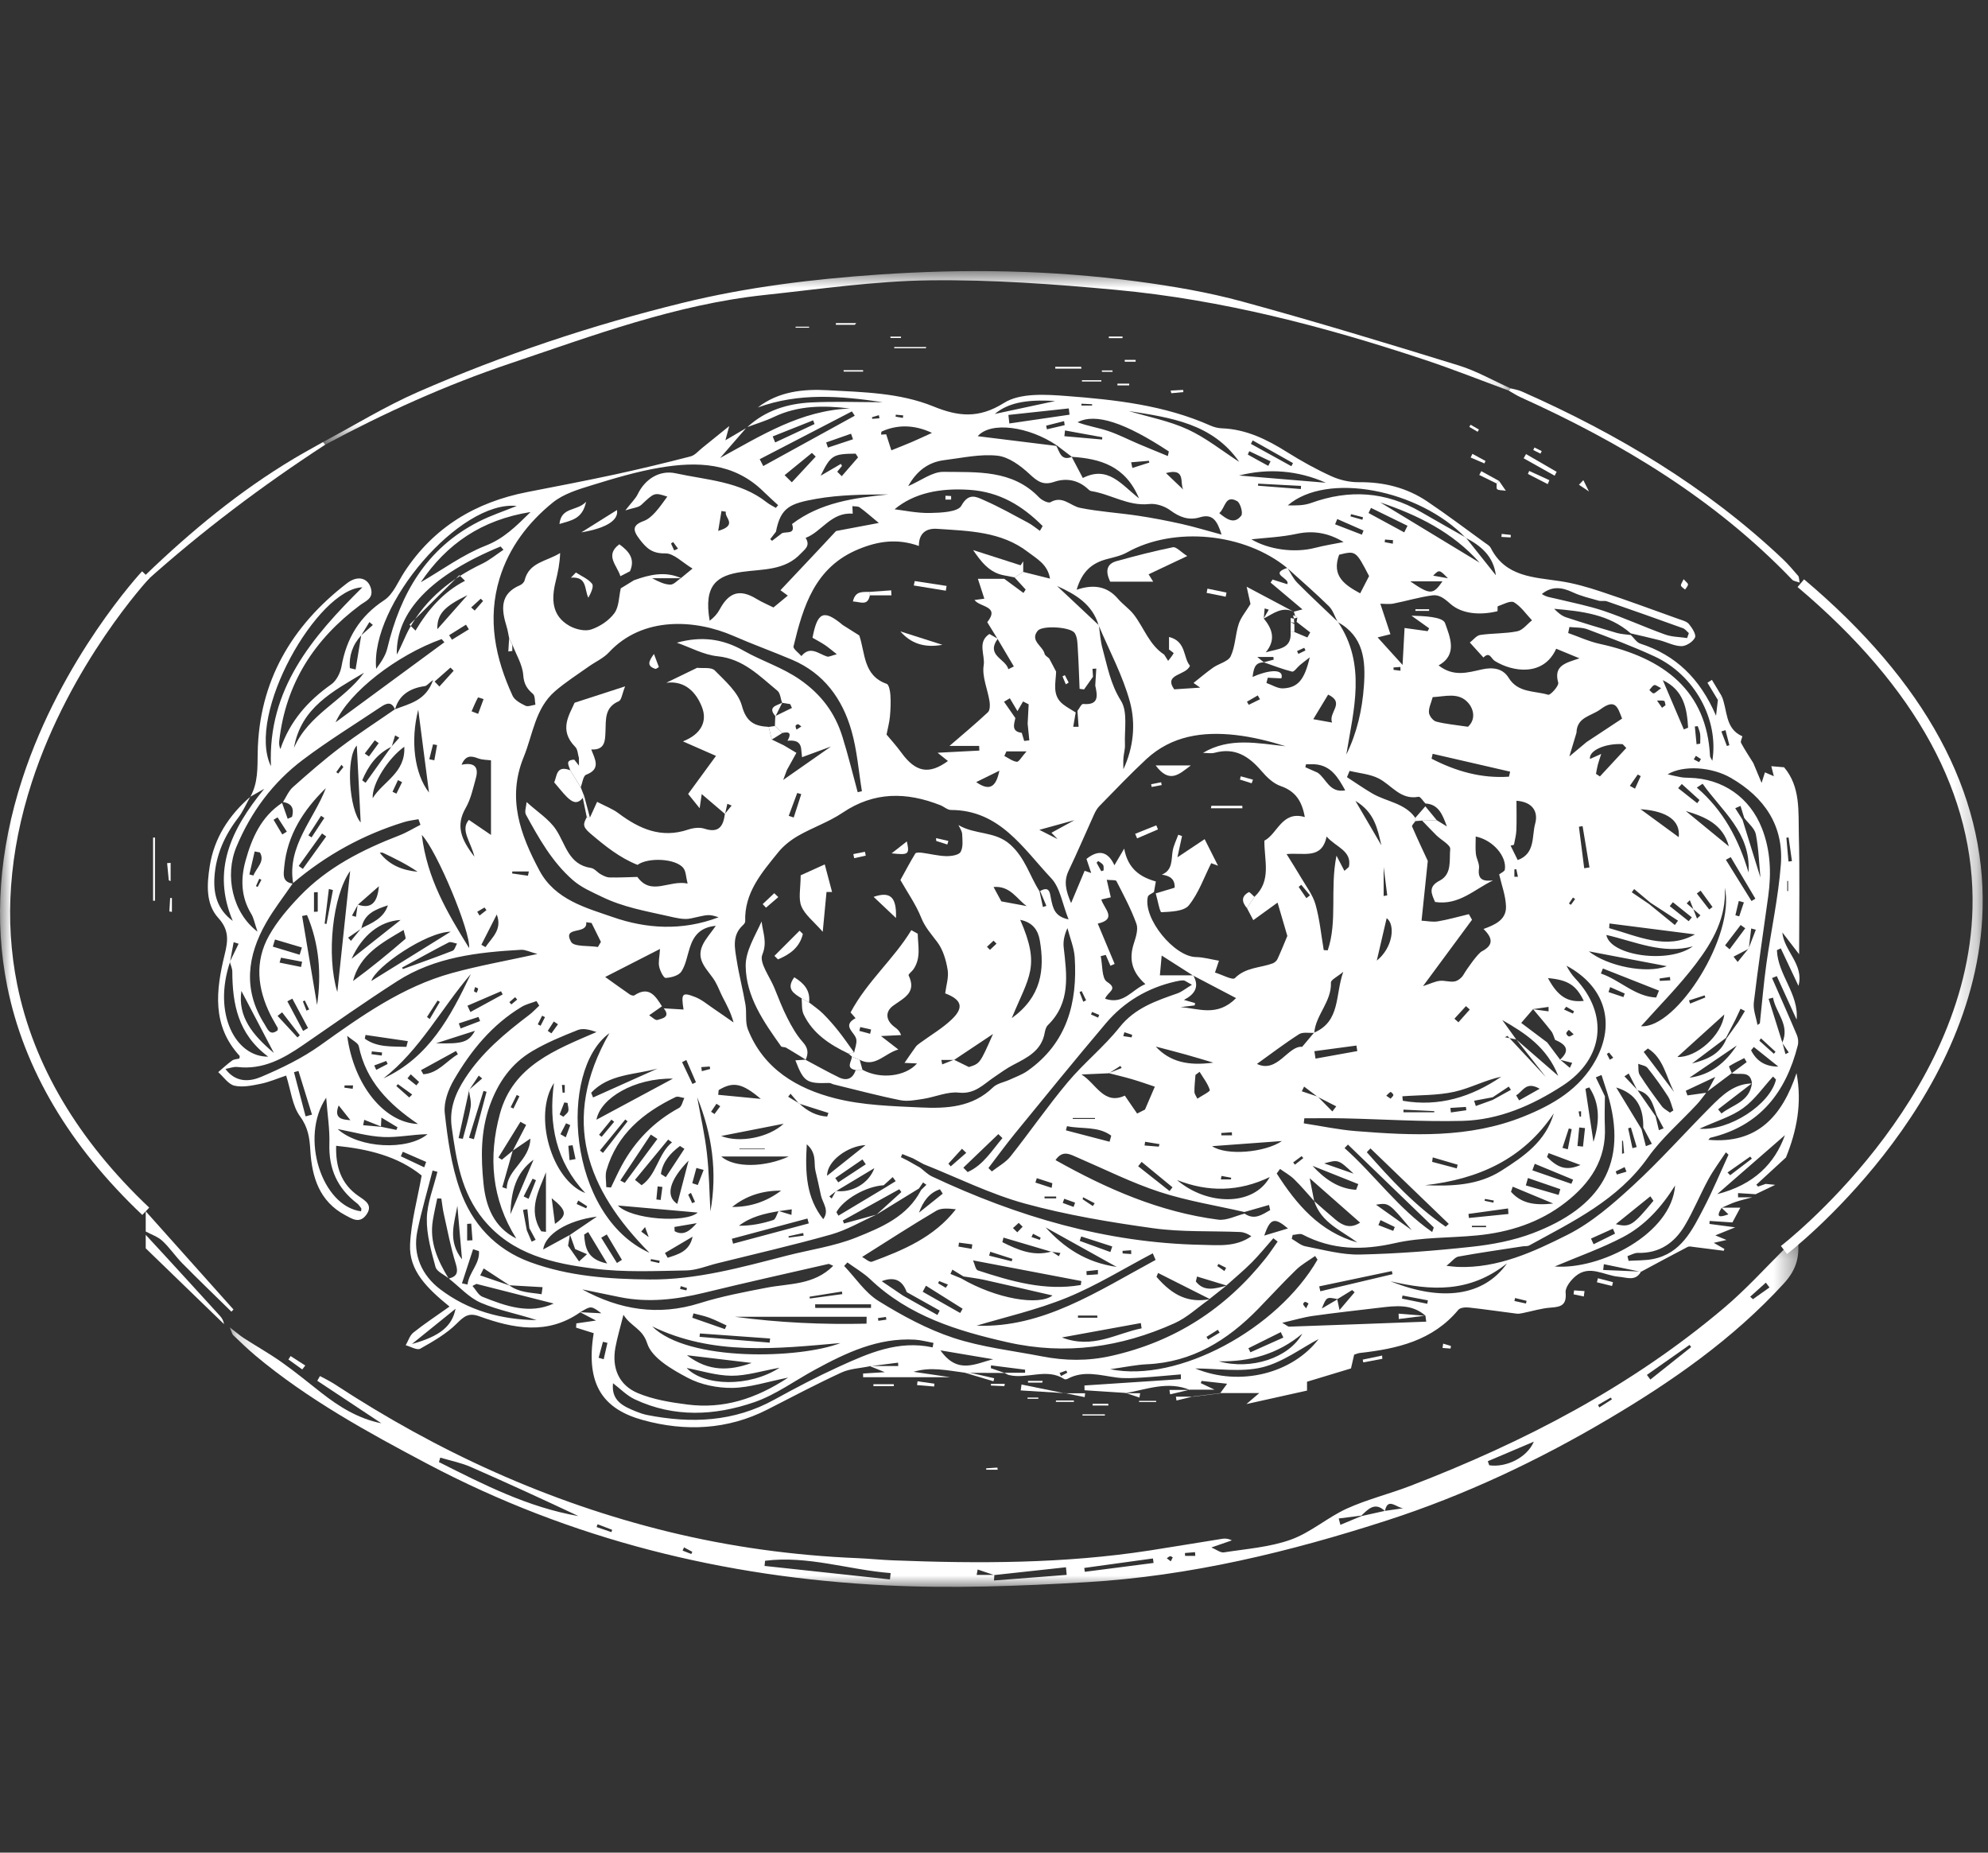<svg height="82" viewBox="0 0 88 82" width="88" xmlns="http://www.w3.org/2000/svg" xmlns:xlink="http://www.w3.org/1999/xlink"><rect x="0" y="0" width="88" height="82" fill="#333333" stroke="none"/><mask id="a" fill="#fff"><path d="m.173.331h69.435v15.669h-69.435z" fill="#fff" fill-rule="evenodd"/></mask><mask id="b" fill="#fff"><path d="m.297.763h52.566v7.681h-52.566z" fill="#fff" fill-rule="evenodd"/></mask><mask id="c" fill="#fff"><path d="m0 59.237h87.765v-58.237h-87.765z" fill="#fff" fill-rule="evenodd"/></mask><g fill="#fff" fill-rule="evenodd" transform="translate(0 11)"><path d="m6.451 14.44c2.013-1.937 4.157-3.707 6.562-5.144.422-.252.856-.486 1.284-.729.033.038.067.076.101.114-2.799 1.823-5.46 3.826-7.947 6.057z"/><path d="m6.451 43.656c.281.305.563.608.844.914.816.891 1.633 1.782 2.445 2.677.089.097.155.214.176.36-1.155-1.118-2.31-2.236-3.465-3.354z"/><path d="m6.451 42.613c1.295 1.448 2.589 2.897 3.884 4.347-.03.032-.062.064-.092.096-.724-.711-1.456-1.415-2.169-2.136-.312-.317-.562-.697-.888-.998-.2-.186-.487-.28-.735-.414z"/><path d="m35.258 21.294c.137-.089.176-.113.214-.139-.049-.035-.094-.086-.149-.099-.03-.008-.108.046-.108.072-.001.063.032.128.043.166zm12.614-14.425c0 .028-.001.054-.002.081h.472c.001-.019.001-.039.002-.059-.157-.007-.315-.015-.472-.022zm-8.944.645c-.007-.046-.015-.092-.022-.138-.103.03-.206.061-.308.091.004.023.009.048.013.071.105-.008.211-.016.317-.024zm1.039-.017c.005-.037.009-.074.014-.112-.109-.01-.217-.021-.327-.03-.003.029-.006.058-.01.087.107.019.215.038.323.055zm4.873 35.859c.064.062.128.125.191.188.079-.083.158-.165.237-.248-.058-.057-.115-.113-.173-.17-.085.076-.17.152-.255.23zm22.195-15.549h.157c-.024-.113-.047-.225-.071-.336-.028.004-.056.008-.086.011zm-55.705.415.076.035.165-.317-.094-.046zm67.784.218h.038v-.448h-.038zm-17.121-9.752-.003-.167c-.101.007-.204.014-.305.022v.105c.102.013.205.026.308.04zm7.73 10.104c-.031-.022-.063-.044-.095-.065-.058.088-.118.175-.177.263.029.02.057.039.086.059.062-.086.124-.172.186-.257zm-40.542 16.113c.006-.035.013-.07.019-.105l-.386-.07c-.005.029-.011.059-.016.089.127.029.255.058.383.086zm40.479-10.125c-.121-.111-.169-.155-.215-.198-.041.051-.112.103-.112.154 0 .049.071.133.117.139.058.007.123-.052.21-.095zm-54.46-11.827c-.028-.033-.056-.067-.084-.101-.077.108-.154.215-.231.324.028.021.056.043.084.064zm14.933 22.973c-.01.042-.02.083-.029.124.093.021.186.043.28.064.009-.035.019-.069.027-.103zm35.6-3.861c-.006.028-.011.055-.017.083.13.028.261.055.391.083.005-.032.01-.063.016-.094-.13-.025-.261-.048-.39-.072zm-34.298-5.75c-.006-.038-.011-.074-.017-.11-.125.009-.25.019-.375.027.008.061.016.121.024.181.123-.033.245-.066.368-.098zm26.38 10.593c.05-.098.08-.156.109-.213-.052-.026-.103-.069-.156-.072-.028-.002-.091.075-.083.102.014.054.066.098.13.183zm-36.715-13.968c.023-.062.061-.121.061-.18 0-.023-.084-.046-.13-.07-.018.061-.044.122-.047.184-.001.017.064.038.116.066zm48.888 5.248c-.037.002-.074.004-.111.006.016.079.03.157.048.234.001.002.061-.006.061-.01.004-.077.002-.154.002-.23zm-40.146-24.826.17-.076c-.07-.097-.142-.195-.213-.294-.032.022-.064.042-.097.064.047.102.094.204.14.306zm17.061 36.406c.021.046.043.091.065.137.093-.049.186-.098.278-.148l-.047-.094c-.099.035-.198.069-.296.105zm10.511-31.95c.02.042.039.083.059.125.105-.051.21-.102.315-.153-.018-.04-.037-.079-.055-.118-.107.049-.212.098-.319.146zm2.39-6.06c-.008.033-.017.065-.025.098.175.049.351.099.528.149.009-.037.018-.074.028-.111-.178-.046-.354-.091-.531-.136zm-11.463 22.032c-.016.037-.032.074-.048.112.105.046.21.093.315.14.016-.04.033-.081.049-.121-.105-.044-.211-.087-.316-.131zm13.313-20.724c.003-.052.006-.105.008-.158-.117-.009-.235-.018-.353-.027-.005.038-.01.077-.016.115.121.024.241.047.361.07zm-7.586 27.982c-.008.051-.017.102-.025.153h.446c.003-.024.006-.049.01-.073-.143-.027-.288-.054-.431-.08zm-5.321-13.487c.035-.012.07-.024.105-.035-.005-.082.015-.18-.023-.242-.046-.074-.142-.117-.217-.174-.024.025-.048.05-.072.075.07.125.138.251.207.376zm12.808 10.068c.05-.063.125-.116.122-.163-.004-.051-.109-.143-.124-.134-.071.04-.127.108-.189.166.057.039.114.078.191.131zm4.227 5.688v-.062h-.628v.062zm-37.228-.006c-.057.067-.113.134-.169.202.099.072.198.145.33.242-.066-.185-.114-.315-.161-.444zm17.174.297c-.023.048-.046.096-.069.144.122.042.245.085.367.128.013-.032.026-.065.04-.098-.113-.057-.226-.116-.338-.174zm25.497-8.021-.097.061c.044.086.087.172.131.258.052-.029.103-.059.153-.089-.062-.077-.125-.154-.187-.23zm-57.659-1.855c.051-.023.085-.038.119-.053-.066-.132-.131-.265-.196-.398-.027.015-.053.029-.081.043.053.135.105.271.158.408zm34.385-.393c.042-.022.083-.042.125-.064l-.196-.407c-.031.015-.062.03-.094.043.055.143.111.285.165.428zm25.985-.947-.015-.15-.46.068c.004.036.008.071.012.106.154-.008.308-.017.463-.024zm-16.694 8.06c.026.032.052.065.078.098.124-.098.248-.194.372-.291-.026-.028-.051-.058-.077-.086-.124.093-.249.185-.373.279zm-13.131-9.684c-.044-.044-.087-.088-.131-.133-.098.091-.195.181-.292.272.044.045.089.09.133.135.096-.092.193-.183.29-.274zm27.69 9.3c.03-.008.061-.018.09-.028-.016-.183-.032-.366-.049-.549l-.041.003zm-22.029-5.38c-.017.057-.035.116-.051.173l.372.056c.008-.039.015-.078.022-.116-.114-.038-.229-.076-.343-.113zm-28.648-5.332c.033.055.068.112.102.168.102-.08.204-.16.306-.24l-.085-.117c-.107.063-.215.125-.323.189zm14.448 14.336c-.005-.039-.012-.078-.018-.117-.217.047-.435.095-.651.143.002.02.005.042.009.062.22-.029.441-.058.66-.088zm6.291 2.307c.034-.047.066-.095.099-.143-.131-.051-.262-.103-.392-.155l-.043.1c.112.066.224.133.336.198zm4.891-3.957c-.001-.027-.003-.055-.004-.082h-.514c.001.027.001.055.001.082zm-31.142-4.85c.004-.049.009-.099.015-.15h-.373c-.004.033-.008.065-.012.099.123.017.246.035.37.051zm9.387-.168c-.042-.001-.083-.002-.125-.004l.03.345c.032-.002.063-.004.095-.006zm23.375 5.358.082-.123c-.172-.089-.344-.179-.515-.268-.003.021-.007.04-.016.091.143.096.296.197.449.3zm-24.57-8.042.126.061c.065-.127.13-.254.194-.381-.042-.021-.085-.042-.128-.063-.064.127-.128.255-.192.383zm51.407-11.607c.027-.044.055-.089.082-.135l-.225-.144c-.031.053-.061.106-.092.158.079.041.157.081.235.121zm-21.011 22.526.074-.144c-.114-.057-.227-.114-.341-.171-.016.031-.032.062-.049.092zm-23.614-3.46c-.041.025-.082.051-.123.077.059.126.117.252.176.379.042-.02.084-.039.126-.058zm23.949-2.546c-.003-.045-.006-.091-.007-.137l-.469.032c.002.036.004.071.007.105zm-4.459 5.253c-.003-.057-.005-.112-.008-.169-.126.01-.253.019-.38.028.003.038.005.076.007.115.126.008.253.017.381.026zm16.989 1.946c-.01.044-.019.088-.029.132.17.037.341.075.511.112.01-.04.02-.079.028-.119-.17-.042-.34-.083-.51-.125zm-50.166-10.731c.004-.046.008-.092.012-.137-.15-.016-.301-.032-.452-.048-.005.042-.011.083-.016.124.152.021.303.04.456.061zm52.431-2.162c-.032.041-.065.083-.098.124.131.059.262.12.394.179.017-.034.033-.067.05-.101zm-30.095 13.852c-.006-.04-.013-.081-.019-.121-.117.017-.235.033-.353.05.006.04.011.08.017.12.118-.017.236-.032.355-.049zm-16.688-14.054c.029.033.058.067.087.101.086-.071.173-.143.259-.216-.031-.035-.061-.07-.091-.106-.085.073-.17.146-.255.221zm51.024-13.029c.051-.038.102-.076.154-.114-.02-.066-.025-.18-.06-.19-.099-.028-.212-.014-.319-.017.075.106.149.214.225.321zm-18.375-.268c.027.046.053.091.081.136.165-.081.33-.163.496-.244-.034-.056-.066-.114-.098-.171-.16.093-.319.186-.479.279zm-1.209 27.926-.079-.129c-.169.105-.337.21-.504.315.024.039.049.079.074.118.17-.101.34-.202.509-.304zm-30.995-10.463c-.04-.02-.08-.039-.12-.058-.09.181-.178.362-.268.543l.123.058c.089-.181.177-.362.265-.543zm49.004 3.338c-.027-.068-.053-.136-.081-.204-.132.064-.264.128-.397.193.018.046.037.09.055.136.141-.042.283-.084.423-.125zm-14.169-12.106c.053-.042.106-.084.16-.127-.129-.154-.258-.31-.386-.464-.039.03-.077.062-.116.092.114.167.228.333.342.499zm-41.262 7.404c.029.066.059.13.089.196l.504-.261c-.02-.045-.04-.09-.06-.134zm59.814-14.841c-.06.02-.122.038-.183.057.083.215.165.43.246.644.036-.011.073-.023.109-.034-.058-.222-.115-.444-.172-.667zm-29.271 20.742c-.022.061-.044.123-.066.184.16.06.32.118.48.177.022-.063.045-.126.067-.19-.16-.057-.32-.115-.481-.171zm-21.514.076c-.024.052-.046.104-.069.156.14.064.281.128.421.191.015-.031.031-.061.045-.092-.132-.085-.265-.17-.397-.255zm22.497 3.129c.003.056.007.114.01.171.166-.009.332-.017.498-.033.004-.001 0-.085 0-.193-.172.019-.34.036-.508.055zm-16.616-7.057c.051.033.102.067.153.101.084-.115.168-.23.252-.345-.056-.037-.11-.074-.166-.11-.08.118-.159.236-.239.354zm-13.677-14.589c-.061-.03-.122-.059-.183-.089-.081.172-.161.344-.241.516l.173.082c.084-.17.168-.34.251-.509zm55.733-4.159c-.144-.069-.245-.157-.305-.136-.087.031-.146.143-.217.219.062.052.127.147.187.145.072-.003.14-.089.335-.228zm-22.238 20.293c.011-.038.022-.075.033-.112-.213-.035-.425-.07-.638-.104-.008.056-.016.111-.024.165.21.017.419.034.629.051zm-2.823-1.225c0-.013-.001-.027-.002-.042h-.983c.001.015.002.029.003.042zm27.016-5.378-.03-.093c-.231.075-.462.149-.692.224.015.047.032.094.049.141.224-.091.448-.182.673-.272zm-3.341-9.367c.076.042.152.084.229.126l.252-.556c-.043-.024-.087-.047-.13-.072-.117.168-.234.335-.351.502zm-7.944 14.256c.007.067.015.134.023.2.227-.033.456-.065.683-.097-.005-.049-.012-.098-.018-.147-.23.015-.459.029-.688.044zm-45.3-4.027.12.094c.149-.254.299-.508.449-.762-.034-.02-.067-.038-.101-.057-.156.241-.312.483-.468.725zm-.787 3.564c.044-.043.088-.087.132-.13-.211-.153-.423-.306-.634-.46-.023.029-.046.057-.07.084.192.169.382.337.572.506zm6.693 1.626c.079.045.158.091.237.137.067-.18.132-.358.198-.538-.062-.028-.124-.055-.186-.082zm-3.951-23.313c.051.046.104.092.156.136l.372-.424c-.035-.034-.07-.068-.105-.101-.141.13-.283.26-.423.389zm2.514 11.873c.014-.064.027-.126.039-.189h-.733c-.002.03-.004.06-.006.089zm-5.188 8.789c-.048.058-.096.118-.145.177l.393.313c.04-.05.08-.1.121-.149-.123-.114-.246-.228-.369-.341zm14.548 3.29c.001.009.001.017.001.026h1.125v-.026zm11.103 4.564c-.015.058-.032.116-.049.173.333.083.666.167 1 .25.009-.036.019-.072.028-.109zm4.741 2.919c-.001-.032-.002-.064-.002-.096h-.857c.001.032.001.064.002.096zm22.701-14.632c-.025.074-.049.146-.074.219.221.073.441.148.661.222.019-.053.039-.106.057-.157-.215-.095-.43-.189-.644-.284zm6.673 2.266c-.023.035-.045.071-.069.107l.642.578c.023-.031.048-.06.072-.09zm-52.737 5.393c.088-.016.176-.033.265-.048-.044-.205-.087-.409-.131-.613-.062.008-.123.017-.186.026.018.211.035.423.052.635zm-6.209-17.745c.074.016.149.031.223.046.041-.224.081-.449.122-.673l-.179-.033c-.056.22-.11.441-.166.66zm31.068-13.143c.018.084.036.167.054.251.251-.08.501-.159.752-.239l-.02-.079c-.262.022-.525.044-.786.067zm25.08 11.678c-.042.005-.085.009-.128.014.025.263.051.526.077.788.054-.009.107-.019.161-.028 0-.143.015-.289-.004-.431-.016-.117-.069-.229-.106-.343zm-45.829 20.396c-.071-.009-.141-.016-.211-.025-.019.193-.038.386-.056.579.063.008.127.015.19.022.026-.192.051-.383.077-.576zm40.252-2.557c-.043-.01-.086-.021-.129-.032-.094.286-.188.573-.281.859.078.02.157.042.236.063.058-.297.116-.594.174-.89zm2.688.841c.063-.017.126-.034.188-.051-.085-.288-.17-.575-.256-.863l-.123.033c.063.293.127.587.191.881zm-11.152 3.183c-.032.074-.063.148-.094.222.219.086.437.171.656.255.024-.056.046-.114.069-.171-.21-.102-.42-.204-.631-.306zm-36.863-8.375c.054.036.109.073.162.109.097-.134.194-.268.291-.402-.062-.041-.124-.082-.186-.122-.089.139-.178.276-.267.415zm22.882-26.81c-.009-.059-.017-.119-.027-.178-.265.066-.53.133-.794.201l.035.161c.262-.061.524-.122.786-.184zm-4.116 36.457c.009-.065.018-.13.027-.197-.196-.025-.392-.052-.59-.078-.007.059-.015.117-.023.175.195.034.391.067.586.1zm3.54-2.7c.011-.068.02-.136.031-.204-.229-.075-.46-.149-.689-.224-.021.065-.04.129-.061.195.239.078.48.155.719.233zm17.542-26.98c-.383-.389-.383-.389-.656-.117.251.044.454.081.656.117zm15.073 12.538c.051-.006.102-.012.154-.018-.05-.349-.099-.699-.149-1.049l-.097.012c.031.352.061.703.092 1.055zm-17.042 10.981c0 .039-.001.078-.001.117h1.364c0-.017.001-.034.001-.051-.454-.022-.909-.043-1.364-.066zm-35.627 10.983.225.063c.055-.241.109-.482.165-.723l-.199-.047c-.064.235-.127.47-.191.707zm-1.726-10.769c.054.033.109.067.165.101.075-.083.189-.155.217-.25.03-.11-.018-.24-.032-.362-.048-.006-.096-.014-.144-.021-.07.177-.138.354-.206.532zm-1.593 3.627c.073.036.145.071.219.107.108-.275.216-.55.325-.825-.05-.022-.099-.045-.149-.067zm52.092-12.441c-.051.048-.101.095-.152.143l-.319-.814c-.046.047-.092.095-.138.141.202.177.406.353.609.53zm1.546-.003c.055.016.112.032.169.049.068-.206.137-.413.207-.619-.076-.02-.151-.042-.225-.063-.051.211-.102.422-.151.633zm-.348 11.385c.039.04.079.08.118.12.32-.244.64-.489.96-.733-.024-.03-.05-.06-.074-.091-.335.235-.67.469-1.004.704zm-64.183-15.719c-.059.036-.118.072-.177.108.128.217.257.433.386.65.068-.042.135-.083.201-.125zm63.373 4.079c.049-.037.097-.073.146-.11-.176-.242-.352-.483-.527-.725-.056.042-.113.084-.168.126.182.236.366.473.549.709zm-61.303-4.052c-.048-.031-.096-.063-.145-.096-.186.289-.373.578-.56.866.046.029.093.058.14.089.188-.287.376-.573.565-.859zm12.161 14.023c.039.03.077.06.115.09l.554-.665c-.041-.032-.081-.064-.122-.097-.183.224-.365.448-.547.672zm-5.839 4.68c.079-.004.157-.008.236-.011-.018-.246-.038-.492-.056-.737-.06.004-.12.008-.18.012zm-4.533-21.554c.062.042.125.085.188.127.143-.196.286-.392.429-.587-.058-.042-.115-.085-.173-.127-.148.195-.296.391-.444.587zm47.033 24.354c.009-.051.018-.102.027-.152-.374-.072-.748-.143-1.123-.214-.009.046-.016.091-.025.137.374.076.747.153 1.121.229zm-27.344-.313c.004.026.008.053.012.08l1.437-.195c-.005-.038-.011-.076-.016-.114zm6.146-5.888c.035.04.07.079.105.118.229-.199.457-.397.686-.597-.064-.06-.126-.121-.189-.181-.201.219-.402.44-.602.66zm-10.834.276c-.107-.028-.214-.057-.321-.087-.06.225-.121.451-.182.676.082.026.163.053.244.079.086-.222.173-.445.259-.668zm-15.637-2.201c-.156-.197-.313-.394-.518-.653-.232.59.161.625.518.653zm54.317 1.143c.081.008.163.017.245.026.03-.273.06-.547.09-.819-.086-.01-.172-.019-.257-.028-.027.274-.052.547-.078.821zm-8.579-11.066c.054-.01.107-.018.159-.028-.055-.439-.111-.877-.159-1.255zm-5.947-19.688c-.033.076-.069.148-.065.15.299.17.603.335.906.5.033-.066.066-.134.1-.201-.313-.149-.626-.299-.941-.449zm9.76 24.713c-.056-.05-.113-.101-.169-.151-.17.186-.34.371-.511.557.06.053.118.106.177.159.168-.188.336-.377.503-.565zm-44.752.613c.027.075.054.149.082.225.287-.11.574-.218.861-.328-.024-.06-.048-.122-.071-.182-.291.095-.581.19-.872.285zm-6.41-4.936c.055-.004.11-.007.166-.011v-.863c-.056.003-.111.006-.166.01zm16.753 7.619c.051-.025.103-.05.155-.076-.142-.329-.284-.657-.426-.986-.062.031-.126.063-.188.094.153.322.305.645.459.968zm4.261-11.869c.075.025.149.048.222.073.111-.345.223-.69.333-1.034-.06-.017-.118-.035-.178-.051-.126.338-.251.674-.377 1.012zm20.779-14.703c-.001.031-.002.061-.004.091l1.895.147c.003-.046.005-.092.008-.138-.633-.033-1.266-.067-1.899-.1zm7.73 29.82c-.01.066-.018.131-.028.198.363.097.726.192 1.091.289.012-.055.026-.109.039-.163-.368-.109-.735-.216-1.102-.324zm-43.541-23.112c.042.067.084.134.126.2.25-.153.499-.307.749-.461-.043-.068-.086-.136-.129-.205-.248.156-.497.311-.746.466zm-5.143 11.28c-.06-.017-.12-.033-.18-.049-.063.512-.124 1.024-.187 1.537.028.003.055.007.082.011.095-.5.191-1 .285-1.499zm60.39-3.845c.033-.046.068-.092.102-.139-.261-.236-.523-.472-.784-.71-.054.062-.107.122-.161.183.281.222.562.444.843.666zm-54.253-4.067c.097.039.194.076.29.113.08-.218.16-.435.241-.653-.086-.025-.239-.086-.249-.069-.106.196-.191.404-.282.609zm-.792-1.796c-.048-.046-.096-.092-.144-.138-.234.206-.468.412-.701.618l.213.22c.211-.234.421-.467.632-.7zm11.709-6.189c.9-.261.248-.597.342-.847-.066-.01-.132-.021-.197-.033-.041.25-.082.499-.145.88zm-1.937 30.809c.004.062.007.126.009.188.408.228.696-.045.977-.356-.328.056-.657.112-.986.168zm-17.416-11.918c-.022.072-.042.144-.064.217.318.064.635.128.952.193.016-.077.031-.154.045-.232-.31-.059-.622-.119-.933-.178zm47.846-18.724c.024-.06.048-.121.072-.182-.387-.169-.775-.34-1.162-.51-.033.078-.064.156-.096.234.395.152.791.305 1.186.458zm14.465 17.109c.047-.056.094-.114.14-.17l-.838-.671c-.047.057-.093.116-.14.173zm-36.991-21.331c-.029-.082-.058-.164-.087-.246-.367.129-.733.257-1.1.386.026.076.051.152.077.228.37-.122.74-.246 1.11-.368zm-25.271 25.364c-.067.052-.133.105-.201.158.294.318.588.636.881.953.035-.032.07-.063.104-.096-.261-.338-.523-.676-.784-1.015zm39.124-23.868c.318.304.542.517.765.731-.164-.286.138-.972-.765-.731zm24.75 20.905c.067.057.133.115.201.173.23-.311.462-.62.692-.93-.067-.048-.135-.097-.203-.145-.23.3-.46.601-.69.902zm-16.444 10.104c-.672-.63-.672-.63-1.301-.454.492.171.843.294 1.301.454zm10.509 2.873c.038.084.076.167.114.251.318-.157.635-.314.951-.471-.032-.073-.065-.145-.097-.216-.323.145-.646.291-.968.436zm-51.648-3.154c.028-.08.056-.16.085-.239-.344-.151-.689-.301-1.033-.45-.029.066-.057.133-.087.201.345.162.69.325 1.035.488zm-7.74-12.962c.06.016.119.03.18.046.125-.335.526-.622.285-1.021-.077-.015-.154-.03-.231-.044-.078.339-.156.679-.234 1.019zm33.511-5.447c-.031.067-.062.135-.092.202.184.094.362.234.553.258.089.011.205-.21.429-.46zm-16.77 16.374-.102-.082c-.374.457-.748.914-1.121 1.372.044.036.089.071.134.107zm19.363-30.579c-.009.085-.018.169-.027.254.556.048 1.113.098 1.668.147.003-.033.007-.067.011-.101-.551-.1-1.101-.201-1.652-.3zm-15.056 39.775c.026-.054.05-.108.075-.162-.256-.116-.507-.246-.77-.344-.225-.083-.463-.128-.695-.19-.018.064-.035.129-.052.193.48.168.961.336 1.442.503zm-7.666-5.793c.057.44.097.761.146 1.136.554-.385.53-.595-.146-1.136zm13.904-1.502c-.048-.071-.098-.142-.148-.214-.4.275-.802.549-1.203.825.045.062.089.126.133.189zm29.83-3.343c-.617-.354-.736.123-1.042.29.044.075.089.149.133.224.303-.171.606-.343.909-.514zm-26.424 4.643-.123-.193c-.466.15-.746.529-.928 1.034.35-.28.7-.561 1.051-.841zm13.721-33.34c-.026.051-.053.102-.08.153.597.33 1.195.659 1.791.989.025-.046.049-.092.073-.138-.594-.334-1.189-.669-1.784-1.004zm-28.592 35.146c-.081.049-.164.096-.246.144.232.373.464.746.696 1.118.073-.046.146-.091.22-.138-.223-.374-.447-.749-.67-1.124zm22.292.778c.028-.082.055-.164.083-.247-.458-.148-.917-.295-1.375-.443-.023.065-.044.13-.066.196.452.164.905.329 1.358.494zm7.658 3.785c-.038-.08-.077-.16-.115-.24-.478.237-.956.476-1.433.713.029.06.059.12.088.18.486-.217.973-.435 1.46-.653zm-22.078-38.17c.106.105.213.21.319.316.353-.38.704-.759 1.057-1.138l-.167-.164c-.404.329-.807.657-1.209.986zm32.04 32.701c-.005-.082-.011-.164-.016-.245-.585.08-1.169.161-1.754.242.007.06.015.12.022.18.583-.059 1.166-.118 1.748-.177zm-9.759.64c-.605-.509-.784-.453-1.051.316.356-.108.642-.194 1.051-.316zm20.621-8.033c-.04.05-.081.099-.121.147.226.453.602.725 1.207.722-.362-.29-.724-.579-1.086-.869zm-7.508-7.91c.077-.013.154-.025.233-.037-.102-.61-.204-1.219-.305-1.829-.055.01-.108.02-.162.03.078.612.156 1.223.234 1.836zm-56.708 7.201c.072-.042.146-.085.218-.128-.232-.434-.464-.867-.695-1.301-.074.04-.147.079-.22.118.232.438.465.874.697 1.311zm7.274-1.116c.044.092.088.186.131.279.477-.26.954-.52 1.43-.78-.025-.046-.051-.092-.075-.139-.496.213-.991.426-1.486.64zm-8.519-2.931c-.032.105-.064.21-.096.315.396.12.792.24 1.188.359.033-.107.066-.214.099-.321-.397-.119-.794-.236-1.191-.353zm32.067-7.472c-.342.168-.685.337-1.028.505.689.486.901.074 1.028-.505zm-8.184-15.342c-.021-.055-.041-.111-.062-.165-.596.237-1.193.475-1.789.712.036.089.073.178.108.267zm14.479 32.657c-.05.064-.102.129-.153.193.463.366.927.732 1.39 1.097.043-.055.087-.11.131-.165-.457-.375-.912-.75-1.368-1.125zm-30.086 5.375.247.053c.059-.527.553-.921.505-1.479-.086-.028-.172-.056-.259-.084-.164.503-.329 1.007-.493 1.51zm41.979-31.07c.88.607 1.011.599 1.423 0zm-49.206 12.597c.061.043.123.086.184.13.345-.479.689-.959 1.034-1.437l-.185-.132c-.345.48-.688.96-1.033 1.439zm16.212 17.131c.041.07.081.14.122.21.473-.154.964-.28 1.103-.933-.408.242-.817.483-1.225.723zm-7.896-7.136c-.045-.013-.091-.026-.135-.039-.214.692-.428 1.384-.642 2.075.072.021.144.042.217.063.186-.7.374-1.4.56-2.099zm38.461-12.876c.442.756.785 1.344 1.149 1.967-.175-.734-.297-1.453-1.149-1.967zm-41.363 11.919c.035.061.07.121.104.182.655-.047 1.021-.587 1.529-.885-.028-.049-.056-.098-.084-.146-.516.283-1.032.566-1.549.849zm2.673-5.551c.06.036.12.071.18.105.289-.427.755-.775.501-1.444-.227.446-.454.893-.681 1.339zm-2.006 4.361c1.203.035 1.434-.052 1.722-.552-.616.197-1.169.375-1.722.552zm-2.492-8.434c.428.559 1.017.779 1.675.842-.489-.334-1.011-.589-1.536-.839-.038-.018-.092-.003-.139-.003zm30.005-.603c-.091-.094-.182-.188-.273-.281.332-.182.664-.364 1.02-.558-.496.137-.97.268-1.555.429.355.181.581.295.808.41zm-2.783-18.817c.833-.177 1.806-.386 2.675-.573-1.318-.084-2.099.096-2.675.573zm23.603 33.818c-.031.108-.063.217-.094.327.485.14.968.28 1.452.421.025-.085.049-.17.075-.255-.478-.164-.956-.329-1.433-.493zm.914-1.103c-.024.058-.048.114-.071.172.51.507.875.611 1.482.355-.52-.194-.966-.361-1.411-.527zm8.063-13.1c-.072.039-.143.078-.215.117.378.609.756 1.217 1.134 1.826.057-.034.115-.068.172-.103-.364-.613-.727-1.227-1.091-1.84zm-7.055 14.459c.026-.062.052-.123.078-.184-.566-.234-1.133-.468-1.699-.702-.034.096-.07.192-.105.289.575.199 1.151.397 1.726.597zm-48.866-26.054c-1.05.511-1.344.846-1.333 1.507.437-.494.825-.933 1.333-1.507zm41.467-2.779c.049-.097.097-.195.146-.292-.539-.264-1.078-.527-1.617-.791-.036.076-.072.151-.108.226.527.286 1.053.571 1.579.857zm-48.631 25.848c.094-.025.189-.051.283-.076-.199-.645-.399-1.289-.599-1.934-.065.018-.132.037-.198.055.172.651.343 1.303.514 1.955zm27.46 7.495c-.047.09-.095.179-.143.268.553.313 1.105.627 1.659.94.035-.062.071-.125.108-.188-.541-.34-1.082-.68-1.624-1.02zm-10.692-6.057c-.065-.042-.131-.084-.195-.127-.434.321-.767.703-.846 1.24.072.047.146.094.218.14.274-.417.549-.835.823-1.253zm-4.259 3.682c-.06.036-.12.073-.179.111.041.564.121 1.101 1.019 1.281-.333-.552-.587-.972-.84-1.392zm19.413-14.427c-.444-.311-.727-.909-1.47-.845.175.32.3.553.345.636.471.087.798.149 1.125.209zm-24.998 15.635c-.077-.887-.141-1.629-.206-2.369-.133.769-.44 1.551.206 2.369zm37.73-9.212c.016.11.034.219.052.328.616-.111 1.232-.222 1.848-.333-.012-.082-.026-.163-.039-.245-.62.083-1.241.167-1.861.25zm4.309 7.918c-1.009-1.215-1.009-1.215-1.58-1.124.569.405 1.075.764 1.58 1.124zm6.264-1.176c-.69-.287-1.241-.516-1.793-.746-.025.076-.051.151-.076.227.461.521 1.059.611 1.869.519zm-32.672 4.461c.001.053.003.106.005.159h2.469v-.159zm24.862-15.213c.713-.568.834-1.588.437-1.879-.129.552-.267 1.146-.437 1.879zm-42.956 3.818c.022-.084.043-.169.065-.253-.625-.092-1.25-.184-1.874-.274-.011.054-.021.11-.031.165.556.402 1.208.335 1.84.362zm35.112 1.105c-.061.046-.121.091-.182.136-.017.25-.05.5-.046.749.002.102.084.202.129.304.195-.131.573-.318.553-.382-.09-.288-.292-.541-.454-.807zm23.777-1.164c-.718.489-1.405.956-2.093 1.424.953-.125 1.594-.671 2.093-1.424zm-22.905-23.564c.351.291.673.499.973.11.085-.111-.039-.561-.184-.642-.533-.294-.512.288-.789.532zm4.992 9.269c-.174-.46.6-.864-.173-1.238-.205.34-.41.678-.658 1.089.292.053.478.086.831.149zm13.979 14.425c-.062.051-.122.101-.184.152.448.591.897 1.184 1.346 1.777-.355-.669-.469-1.507-1.162-1.929zm-41.96 12.614c-.006.049-.011.1-.017.15 1.035.086 2.07.171 3.105.257.005-.062.011-.123.017-.184-1.035-.075-2.07-.149-3.105-.223zm-12.591-31.108c-.089-.088-.177-.176-.266-.264.736-.73 1.472-1.46 2.207-2.191.084.083.167.166.251.25-.963.496-1.642 1.283-2.192 2.205zm43.249 28.485c-.011-.045-.022-.091-.031-.138-1.073.225-2.144.451-3.215.677.016.073.034.145.05.217 1.066-.252 2.131-.504 3.196-.756zm-12.525-5.863c.025-.09.049-.18.073-.269-.588-.432-1.305-.282-1.958-.42-.016.062-.032.124-.047.185zm-17.303-2.286c-.007.069-.015.14-.022.209.605.058 1.21.116 1.886.181-.828-.702-1.226-.777-1.864-.39zm-1.333 3.122c-.862.877-1.028 1.576-.499 1.917.155-.598.307-1.181.499-1.917zm42.139-15.555c.637.467 1.162.851 1.691 1.238.079-.708-.469-1.15-1.691-1.238zm.572 17.333c-.046-.066-.091-.132-.137-.199-.488.394-.976.787-1.528 1.233.624.154.753.065 1.665-1.034zm-49.572-1.82c-.791.587-.991 1.402-1.027 2.417.38-.892.703-1.655 1.027-2.417zm36.41 1.334c.033-.085.065-.169.097-.253-.676-.268-1.35-.538-2.025-.807.539.585 1.146 1.014 1.928 1.06zm-22.047-32.417c-.036-.056-.071-.11-.106-.166-1.003.009-1.103.067-1.55.977.361-.21.628-.367.896-.523.015.03.032.059.049.088-.071.086-.14.172-.21.258.067.065.134.131.2.197.24-.277.48-.554.721-.831zm-17.817 37.682c-.6.485-1.212.978-1.931 1.56 1.258-.347 1.781-.798 1.931-1.56zm18.149-7.244c-.784.035-1.711.705-1.702 1.358.542-.433 1.084-.865 1.702-1.358zm12.846-4.361c.624.676 1.435.862 2.548.711-.372-.11-.788-.237-1.206-.354-.446-.124-.894-.239-1.342-.357zm-33.362-3.496c.013.022.024.043.036.065.736-.267 1.473-.525 2.2-.809.093-.036.132-.209.196-.318-.124-.02-.279-.097-.369-.051-.695.357-1.376.739-2.063 1.113zm11.948 7.736c-.056-.041-.112-.082-.169-.123-.49.594-.979 1.188-1.469 1.782.097.079.195.158.293.238.667-.454.732-1.399 1.345-1.897zm44.877-14.666c.636.522 1.272 1.042 1.906 1.564-.261-.98-1.053-1.309-1.906-1.564zm-32.992 23.873c.766 1.09 1.569.571 2.335.393-.722-.122-1.443-.243-2.335-.393zm2.743-9.396c-.061-.059-.122-.117-.182-.176-.517.495-1.033.991-1.549 1.485.063.065.128.131.191.195.695-.312 1.072-.955 1.54-1.504zm25.976-2.244c-.057.02-.113.041-.169.061.118.784.236 1.566.354 2.349.275-.861.299-1.679-.185-2.41zm-42.892 4.121c.066.034.132.069.198.104.482-.648.963-1.297 1.445-1.946-.098-.063-.196-.127-.292-.19-.45.677-.901 1.354-1.351 2.032zm4.464-1.97c.809.322 2.108.072 2.767-.543-.982.193-1.804.354-2.767.543zm-1.516 9.703c.978.746 1.906.687 2.866.342-.902-.107-1.802-.215-2.866-.342zm1.99-5.154c.018.073.036.146.054.218 1.117-.299 2.234-.599 3.351-.898l-.059-.216c-1.115.298-2.23.597-3.346.896zm12.242-36.464.041.378c.889-.13 1.777-.26 2.666-.389-.012-.092-.024-.184-.035-.277-.891.096-1.781.193-2.672.288zm-12.229 35.056c.806.006 1.527-.238 2.167-.722-.806-.007-1.535.215-2.167.722zm42.127-21.136c.063-.026.126-.052.189-.078-.05-.851-.192-1.658-1.12-2.103.31.727.621 1.455.931 2.181zm-6.014 11.007c.438.818.883 1.089 1.585 1.007-.339-.693-.697-.929-1.585-1.007zm-56.398 3.313c-.542-1.034-1.005-1.917-1.439-2.746-.163 1.131.479 1.941 1.439 2.746zm19.803 4.583c.599.525 1.96.47 2.986 0zm-5.742-10.337-.235-.033c.068.586-1.081.137-.67.87.127.226.777.159 1.187.226.045-.075.089-.15.133-.226-.139-.279-.277-.558-.415-.837zm2.92 6.445c-.995.277-2.15.233-2.937 1.07.028.07.057.139.085.209.951-.427 1.901-.852 2.852-1.279zm-13.311-14.299c-.503.554-.331 2.841.172 3.404-.052-1.028-.113-2.251-.172-3.404zm57.518 11.154c.041-.101.082-.204.123-.306l-2.482-.979c-.03.074-.059.149-.089.223.844.285 1.506 1.02 2.448 1.062zm-49.353 10.348c.07.008.139.017.208.024v-2.636c-.296.785-.83 1.652-.208 2.612zm-8.395-12.063c.789-.625 1.479-1.171 2.17-1.718-.928.05-1.713.697-2.17 1.718zm38.09 8.294c.632.432 2.344.285 3.091-.227-1.122.083-2.106.155-3.091.227zm-7.371 3.595c.828.904 1.786 1.552 3.146 1.749-1.138-.633-2.142-1.19-3.146-1.749zm11.364 4.705c-1.074.9-2.323 1.25-3.695 1.223 1.419.399 3.103-.145 3.695-1.223zm1.042-37.664c-1.233-.542-2.523-.653-3.842-.32 1.28.107 2.561.214 3.842.32zm-28.294 39.182c.763.803 2.753.866 4.113-.011-.798.143-1.465.359-2.13.355-.683-.006-1.366-.229-1.983-.344zm43.855-13.766c.844.039 1.965-.95 2.077-1.88-.69.624-1.389 1.257-2.077 1.88zm-2.261-13.676c-.053-.056-.107-.113-.162-.169-.758-.046-1.505.28-1.445.655.145-.065.285-.127.497-.222-.068.214-.117.347-.152.484-.034.129-.054.264-.079.397.057.038.116.076.173.115.39-.42.78-.84 1.168-1.26zm-52.999 1.972c-.162-1.242-.322-2.477-.476-3.666-.352 1.368-.171 2.833.476 3.666zm28.014 24.119c1.371.528 2.411-.185 3.53-.403-.011-.078-.022-.156-.034-.234-1.111.203-2.223.405-3.496.637zm26.917-9.951c.051-.032.102-.064.152-.098-.078-.209-.122-.44-.241-.624-.278-.433-.581-.854-.902-1.256-.083-.105-.273-.124-.413-.183.019.167-.013.366.068.493.304.476.638.934.977 1.385.089.118.237.19.359.283zm-57.423-13.918c.45-.738 1.462-1.117 1.398-2.276-.709.505-1.44 1.646-1.398 2.276zm53.833 6.779c.825.66 2.561 1.008 3.449.656-1.198-.228-2.255-.429-3.449-.656zm-42.98 11.249c.59.622 3.001.791 3.534.313-1.137-.101-2.321-.205-3.534-.313zm48.017-18.667c-.086.058-.172.115-.257.171 1.174 1.003 1.859 2.302 2.289 3.755.111-1.768-1.184-2.717-2.032-3.926zm-44.506 13.879c.147.822.334 1.637.429 2.464.099.857.109 1.723.156 2.585.312-1.729.078-3.408-.585-5.049zm10.393-29.408c-.792-.376-1.556-.368-2.227-.06-.023.01-.017.084-.026.136.119-.007.236-.014.226-.013.087.271.162.504.228.709.374-.152.64-.254.901-.366.262-.112.52-.234.898-.406zm-4.814 34.802c.29-.395-.033-.716-.104-1.065-.074-.364-.159-.726-.243-1.088-.078-.339.075-.76-.381-1.162-.079 1.294-.018 2.372.728 3.315zm13.526-35.769c.873.262 1.786.434 2.606.811.81.372 1.525.951 2.282 1.439-1.185-1.705-3.036-1.958-4.888-2.25zm-12.13.207c-.043-.063-.085-.128-.128-.191-1.359.705-2.72 1.41-4.079 2.115.053.101.105.202.156.303 1.351-.742 2.701-1.484 4.051-2.227zm-17.886 22.837c-1.095.02-3.324 1.557-3.513 2.182 1.138-.707 2.326-1.444 3.513-2.182zm43.467-7.873c-.016.073-.032.144-.049.216 1.077.557 2.206.88 3.427.796.017-.074.034-.148.051-.222-1.144-.263-2.286-.526-3.429-.79zm15.198 14.419-.131-.135c-.438.476-.815 1.034-1.329 1.403-.521.376-1.175.565-1.927.907 1.322.106 3.125-1.073 3.387-2.175zm-3.586-6.426c-1.24-.158-2.512-.321-3.786-.483-.005.068-.008.137-.013.206 1.274.356 2.532.987 3.799.277zm-9.535-16.453c-1.188-1.343-2.731-2.106-4.396-2.667 1.466.889 2.93 1.779 4.396 2.667zm-51.905 15.596c-.072.015-.144.028-.216.043.221 1.312.442 2.626.662 3.939.2-1.378.093-2.711-.446-3.982zm4.277.661c-.994.584-1.942 1.1-2.24 2.26.803-.587 1.567-1.216 2.315-1.861.042-.038-.038-.214-.075-.399zm-2.921 8.812c.95.86 3.092.962 3.98.227-.655.01-1.313.154-1.962.125-.677-.03-1.346-.227-2.018-.352zm49.049 4.321c.046-.04.091-.081.137-.122-1.156-1.114-2.312-2.229-3.468-3.343-.053.056-.107.112-.161.168 1.06 1.206 2.149 2.383 3.492 3.297zm15.016-4.05c-.893.777-1.887 1.643-2.997 2.61 1.623-.411 2.548-1.353 2.997-2.61zm-17.462 6.465c2.285.922 4.141.656 5.16-.791-1.671 1.328-3.388 1.207-5.16.791zm.527-8.186c.007.066.014.132.021.199 1.595.279 3.031-.163 4.359-1.066-.712.148-1.368.508-2.071.666-.747.167-1.537.143-2.309.201zm1.32 6.007c.044-.132.079-.194.066-.206-1.263-1.224-2.528-2.444-3.795-3.664-.05.052-.098.105-.148.156 1.328 1.182 2.363 2.662 3.877 3.714zm-5.027 4.739c-.763.399-1.584 1.029-2.503 1.252-.935.225-1.967.049-2.957.049 2.01.829 4.314.202 5.46-1.301zm.91-34.717c-.351.945.25 1.34.93 1.71.138-.266.262-.505.395-.764-.587-1.126-.587-1.126-1.325-.946zm15.656 17.335c-1.343.366-2.559-.215-3.828-.505.166.923 2.762 1.291 3.828.505zm-18.728 10.211c-1.36.652-2.724.677-4.106.131 1.315 1.126 3.378 1.186 4.106-.131zm-35.117 4.729c-.059.03-.117.06-.175.089.145.164.258.406.44.48 1.037.417 2.09.79 3.155.3-1.141-.29-2.28-.579-3.42-.869zm30.605-36.642c.014-.068.03-.135.045-.203-1.927-1.269-3.245-1.718-4.041-1.292.439.166.905.237 1.345.383.467.156.908.386 1.363.579.428.181.858.355 1.288.533zm-25.292 29.375c1.121-.603 2.253-1.21 3.385-1.818-1.699-.032-3.208.861-3.385 1.818zm40.613-12.168c-.049.012-.099.025-.148.038.097.196.194.392.315.638.789-.289.619-1.057.771-1.605.143-.512-.086-.968-.826-1.02 0 .438.012.874-.005 1.31-.009.214-.07.426-.107.639zm-50.902-7.616c-1.352.81-2.798 1.537-3.1 3.327.637-1.488 2.196-2.092 3.1-3.327zm16.416 28.506c1.956.263 3.891.35 5.828.305.002-.102.003-.203.004-.305zm12.256-13.217c1.312-.946 1.466-2.138 1.241-3.446-.078-.447-.309-.793-.866-.906.908 2.079.388 2.496-.375 4.352zm-20.264 2.87c-.935 1.432-.104 4.301 1.386 4.871-1.296-1.39-1.636-3.042-1.386-4.871zm30.872-24.064c.757.45 1.897.618 2.826.376.418-.109.849-.174 1.255-.255-.617-.375-1.294-.534-2.076-.364-.688.148-1.402.175-2.005.243zm9.587 8.296c.342-.311.271-.76.008-1.06-.425-.485-1.033-.274-1.57-.251-.071.264-.184.482-.165.688.013.145.183.36.321.395.424.11.867.147 1.406.228zm-50.049 11.742c.192-1.813.38-3.584.568-5.357-.775 1.094-1.063 3.738-.568 5.357zm3.572 5.84c-1.31-.887-2.306-1.909-2.621-3.441-.03-.148-.271-.251-.514-.461.29 2.177 1.638 3.847 3.135 3.902zm50.276-.47c-1.361 2.041-3.355 2.916-5.7 3.18 1.199.052 2.362.005 3.378-.642.989-.629 1.964-1.29 2.322-2.538zm-20.938 7.597c.008-.059.017-.117.024-.176-1.566-.299-3.131-.596-4.794-.914.075.162.109.408.213.443 1.486.487 2.984.92 4.557.647zm-29.17-19.92c.234 1.943 1.127 3.436 2.093 5.006.081-.697-1.428-4.321-2.093-5.006zm57.841 14.152c-.038-.035-.077-.07-.115-.104-.261.396-.549.779-.776 1.195-.366.672-.654 1.39-1.045 2.047-.455.765-1.125 1.235-2.072 1.208-.153-.005-.309.093-.464.144.017.069.032.138.049.208.358-.024.725-.01 1.074-.078 1.258-.247 1.749-1.29 2.263-2.277.396-.763.727-1.56 1.086-2.343zm-59.539-3.378c2.011-.922 2.975-2.739 3.867-4.617-1.311 1.521-2.248 3.361-3.867 4.617zm21.188 7.904c.137.07.326.251.435.211 1.391-.513 2.754-1.084 3.715-2.321-.311-.034-.639-.069-.867.066-1.073.633-2.117 1.311-3.283 2.044zm-15.875-31.302c-.042-.048-.085-.096-.128-.144-3.053 1.256-4.639 2.883-4.595 4.783.212-.372.352-.781.558-1.153.736-1.327 1.865-2.217 3.217-2.865.338-.162.634-.411.948-.621zm6.581 34.375c1.594 1.59 6.566 1.43 8.335.738-2.82.249-5.647.57-8.335-.738zm-9.197-30.28c-.041-.047-.082-.094-.122-.141-1.995.717-4.088 2.341-4.694 3.683 1.636-1.203 3.226-2.373 4.816-3.542zm-3.687 25.187c.006-.087.018-.118.007-.133-.058-.076-.112-.163-.187-.22-.87-.664-1.258-1.532-1.224-2.634.021-.642-.085-1.287-.141-2.042-1.183 1.756-.191 4.807 1.545 5.029zm58.698-25.374c.025-.073.051-.145.076-.218-.088-.075-.164-.182-.267-.219-1.117-.404-2.238-.799-3.361-1.188-.11-.038-.247.005-.361-.027-.386-.111-.784-.201-1.144-.37-.486-.229-.929-.287-1.374.074.199.135.405.153.606.202.716.174 1.447.314 2.144.549.914.31 1.796.714 2.704 1.041.305.11.65.107.977.156zm-23.529 27.526c-.042-.098-.083-.196-.125-.292-1.265.664-2.49 1.427-3.806 1.964-1.337.545-2.766.867-3.991 1.237 2.927.116 5.373-1.535 7.922-2.909zm25.195-16.478c.08 1.32-.537 2.395-1.277 3.37-.746.985-1.629 1.863-2.429 2.763 1.585.117 4.188-4.027 3.706-6.133zm-2.199 13.183c-.594.951-1.327 1.768-2.301 2.281-.943.496-1.96.852-3.027 1.304 2.011.156 5.175-1.439 5.328-3.585zm-47.312.072c.069.006.139.012.208.017.159-.327.307-.661.481-.98.595-1.094 1.432-1.946 2.535-2.544.12-.066.156-.288.231-.437-.131-.017-.288-.09-.387-.042-1.429.688-2.591 1.643-3.058 3.237-.068.23-.01.498-.01.749zm-8.211-26.771c.949-.55 1.856-1.22 2.869-1.619.807-.316 1.338-.849 1.991-1.49-2.17.345-3.72 1.417-4.86 3.109zm57.171 7.902c.298-1.832-.784-3.802-2.564-4.623-.967-.447-1.968-.82-2.964-1.197-.243-.092-.531-.072-.797-.102-.019.088-.037.177-.056.266.465.163.919.376 1.397.48 2.868.625 4.734 2.093 4.882 4.96.003.063.056.122.102.216zm-54.063 3.282v-1.818-1.485c-.162-.022-.382-.015-.573-.088-.309-.118-.549-.144-.73.284.58-.123.766.111.635.588-.125.45-.223.928-.452 1.325-.452.781-.203 1.398.386 2.157-.156-.667-.638-1.178-.245-1.63.335.229.585.399.979.667zm1.139-14.561c-2.502-.266-6.496 4.374-6.221 7.207.209-.283.415-.58.493-.908.58-2.423 1.735-4.427 4.034-5.6.542-.278 1.129-.469 1.694-.699zm23.158 1.1c.041-.07.082-.141.123-.211-.898-.899-1.903-1.516-3.251-1.604-1.282-.083-2.433.134-3.305.861.411.048.997.177 1.579.164.48-.01 1.225-.041 1.378-.322.331-.604.681-.384 1.024-.234.658.289 1.287.643 1.923.983.188.099.354.241.529.363zm-17.28 31.956c-2.765-2.785-3.976-5.867-1.776-9.721-2.271 1.656-1.873 8.066 1.776 9.721zm-16.757-21.535c-.149-3.404 1.816-5.717 4.047-7.921-1.984.062-5.163 5.62-4.047 7.921zm46.327 21.837c-.035-.054-.071-.107-.106-.161-.282.201-.595.371-.841.61-.579.562-1.123 1.158-1.686 1.736-1.354 1.386-2.912 2.356-4.917 2.446-.486.022-.967.127-1.628.219 3.01.614 7.407-1.777 9.178-4.85zm-21.438.274c-.123-.05-.173-.091-.211-.083-1.83.419-3.663.826-5.487 1.271-1.244.304-2.488.454-3.756.196-.552-.111-1.104-.226-1.655-.341 1.657.907 3.369 1.186 5.204.608.96-.302 1.96-.49 2.951-.682 1.005-.195 2.093-.106 2.954-.969zm21.841-19.001c-.219 1.029-.992.701-1.773.776.252.409.453.718.638 1.036.227.391.522.768.642 1.192.186.656.25 1.346.365 2.022.058.004.118.008.177.011.441-1.301.09-2.707.387-4.19.153.292.251.482.351.673.066-.059.133-.116.198-.175.148-.721-.576-.871-.985-1.345zm-17.441 22.611.038-.199c-.273-.049-.545-.126-.821-.143-1.636-.094-3.046.58-4.43 1.332-.892.485-1.736 1.109-2.682 1.436-1.746.601-3.55.689-5.285-.125-.358-.167-.65-.474-.968-.715-.084.78.456 1.021 1.01 1.247.16.065.326.124.496.158 1.953.386 3.846.311 5.64-.681.934-.515 1.881-1.011 2.852-1.455 1.309-.596 2.634-1.187 4.15-.855zm7.636-15.431c.827.278 1.175-.4 1.782-.649-.612-.541-.733-1.121-.51-1.802.089-.277.202-.623.113-.868-.235-.652-.567-1.27-.885-1.889-.032-.061-.237-.034-.428-.057.073.313.125.543.179.775-.174.04-.297.068-.42.097.126.417.72.864-.157 1.067.255.609.501 1.197.747 1.785-.061.026-.124.054-.186.081-.069-.161-.137-.321-.207-.481-.074.018-.148.037-.223.055.084.392.04.985.277 1.136.522.332.033.425-.082.75zm3.843-.619c-.251-.134-.314-.193-.376-.194-.121-.001-.243.025-.363.052-1.226.28-2.264.895-3.071 1.847-1.361 1.607-2.688 3.242-4.021 4.873-.407.499-.786 1.022-1.178 1.533l.151.151c.277-.218.609-.393.823-.661.863-1.086 1.651-2.232 2.542-3.294.712-.849 1.596-1.555 2.284-2.421.684-.862 1.613-1.171 2.568-1.506.189-.067.352-.205.641-.38zm-29.909 11.23c-1.097-1.744-1.244-3.616-.722-5.526.581-2.125 2.459-2.827 4.274-3.612-.301-.105-.596-.181-.826-.09-.689.273-1.384.559-2.02.936-.926.549-1.511 1.379-1.88 2.41-.408 1.141-.394 2.302-.276 3.456.101.994.45 1.927 1.45 2.426zm54.942-9.451.106-.07c.094-.878.167-1.759.288-2.632.205-1.468.528-2.924.641-4.396.133-1.728-.734-2.983-2.212-3.838-.841-.488-2.104-.575-2.799-.158.21.047.399.096.589.128.122.021.247.023.371.026 1.477.034 2.674.865 3.212 2.233.383.974.422 1.981.281 3.004-.217 1.567-.451 3.133-.638 4.704-.038.322.103.666.161.999zm-20.059 4.131c-.008.074-.015.149-.023.224.77.117 1.535.282 2.309.343 2.501.198 5.003.322 7.404-.639 1.31-.525 2.5-1.213 3.209-2.509.894-1.636.41-3.259-1.293-4.173.105.208.235.402.393.57 1.487 1.579 1.272 3.547-.565 4.74-1.346.873-2.815 1.517-4.434 1.558-1.75.044-3.504-.073-5.257-.112-.581-.013-1.162-.002-1.743-.002zm-33.947-7.273c-.344-.092-.536-.196-.722-.185-1.915.107-3.819.32-5.481 1.387-1.417.909-2.795 1.88-4.181 2.836-.873.601-1.771 1.094-2.889.965-.173-.021-.358.054-.537.086.461.619 1.079.565 1.587.348.904-.385 1.81-.822 2.605-1.39 1.822-1.302 3.642-2.598 5.832-3.202 1.183-.326 2.397-.54 3.786-.845zm16.411-20.706c.562-.241 1.066-.64 1.563-.633 1.485.02 3.049-.104 4.232 1.13.121.126.408.269.505.213.537-.311.877.163 1.308.25.844.17 1.71.22 2.563.348.649.097 1.294.222 1.935.365.556.125 1.104.292 1.767.471-.195-.628-.402-.934-.958-.766-.489.149-.897-.002-1.311-.308-.249-.185-.631-.313-.934-.279-.933.103-1.701-.439-2.568-.573-.065-.009-.125-.078-.181-.126-.433-.38-.948-.457-1.464-.281-.487.165-.741-.027-1.086-.349-.396-.367-.918-.757-1.421-.811-.768-.083-1.568.101-2.351.197-.71.089-1.225.481-1.599 1.152zm-5.312 39.456c-.935.185-1.7.445-2.469.456-.664.008-1.399-.139-1.981-.449-.695-.368-1.584-.878-1.789-1.519-.214-.671-.711-.729-1.052-1.269-.147.588-.275 1.011-.355 1.443-.169.913.151 1.671.991 2.024.685.288 1.458.412 2.204.507 1.573.199 3-.238 4.451-1.193zm33.998-32.261c-.56 1.245-1.933 1.029-2.716.543-.172-.107-.226-.436-.505-.153-.201-.221-.401-.443-.602-.664.152-.116.293-.31.459-.335.543-.081 1.105-.054 1.641-.163.241-.047.436-.316.652-.485-.261-.274-.485-.611-.797-.798-.154-.09-.476.094-.715.175-.028.01.002.216-.022.221-.746.18-1.563.134-2.088-.335-.278-.248-.497-.406-.788-.368-.582.077-1.151.252-1.729.364-.189.037-.392.006-.575.006.145.439.289.871.447 1.349-.186.047-.365.092-.566.142.367.405.705.778 1.103 1.218.036-.664.062-1.123.089-1.635.312.043.666.092 1.021.141.022-.042.044-.085.067-.127-.262-.186-.524-.372-.784-.559.547.016 1.388.044 1.489.331.205.588.579 1.398-.288 1.869.664.521 1.291.317 1.912.18.473-.105.926-.061 1.191.371.415.675 1.147.568 1.751.75.094.028.481-.399.443-.535-.218-.77.344-.875.94-1.078-.391-.161-.68-.282-1.03-.425zm-33.226 18.196c.492.261.976.534 1.476.777.35.169.617.06.742-.327.1-.004.2-.006.301-.01.782.431 1.903.304 2.413-.28-.216-.009-.426-.019-.553-.025.167-.241.329-.483.501-.718.052-.07.131-.122.203-.175.464-.34.972-.635 1.385-1.03.553-.527.447-.873-.289-1.154.043-.345.164-.708.109-1.043-.069-.424-.203-.884-.454-1.22-.262-.352-.545-.656-.717-1.088-.233-.583-.605-1.11-.92-1.665.208-.377.422-.783.66-1.175.032-.051.192-.045.289-.033.359.047.716.14 1.075.15.221.005.558-.043.64-.185.121-.21.083-.524.069-.793-.006-.135-.105-.266-.163-.398.735.441 1.608.256 2.285.858.674.6.863 1.39 1.302 2.072.051.233.101.465.151.698.052-.017.103-.034.154-.05-.093-.219-.185-.437-.278-.656.438-.252.433.116.486.361.084.386.152.768.773.893-.274-.685-.368-1.398-.768-1.822-1.244-1.32-2.276-3.017-4.437-3.021-.157 0-.311-.149-.472-.212-1.494-.588-2.927-.609-4.323.332-.607.41-1.324.653-1.965 1.02-.329.189-.65.441-.888.735-.724.898-1.506 1.784-1.46 3.059.001.06-.066.133-.119.183-.475.447-.341 1.008-.257 1.538.103.657.275 1.304.387 1.96.063.362-.022.767.108 1.096.693 1.754 2.179 2.627 3.873 3.055 1.218.309 2.518.342 3.786.402 1.139.052 2.283-.005 3.192-.891.181-.177.488-.224.733-.337.267-.125.555-.224.794-.392 1.746-1.23 2.216-3.01 2.089-5.017-.028-.439-.211-.867-.322-1.301-.122.26-.199.558-.167.843.138 1.23.319 2.456-.701 3.452-.081.079-.118.221-.14.34-.142.795-.773 1.096-1.396 1.42-.295.153-.567.354-.843.541-.476.321-.853.76-1.56.685-.508-.054-1.045.194-1.574.276-.337.052-.698.124-1.022.058-.986-.198-1.961-.459-2.94-.697-.071-.017-.14-.067-.209-.065-1 .035-1.125-.05-1.491-1.002.145-.009.304-.02.463-.03zm15.504-7.895c-.028.156-.055.312-.083.468-.094.07-.251.124-.271.211-.223.95 1.163 2.652 2.132 2.667.335.006.668.104 1.016.162-.087.259-.131.391-.176.523.323.098.78.35.88.248.48-.482 1.113-.448 1.67-.651.085-.032.178-.111.215-.191.157-.339.296-.686.438-1.025-.143-.488-.296-1.01-.433-1.476-.344.248-.69.498-1.074.777-.123-.233-.201-.383-.281-.535.111-.166.222-.332.332-.499.769-.718.429-1.606.44-2.485.581-.294.774-1.341 1.789-1.044-.125-.711-.418-1.147-1.067-1.372-.326-.111-.621-.397-.854-.67-.554-.647-1.17-1.049-2.063-.805-.163.044-.348.006-.523.006 1.185-.705 2.418-.421 3.658-.294-.73-.228-1.466-.411-2.214-.496-1.448-.163-2.831.028-3.953 1.068-.717.666-1.392 1.379-2.079 2.079-.101.103-.176.242-.237.376-.376.826-.73 1.662-1.121 2.48-.223.467-.132.874.108 1.436.233-.556.409-.978.599-1.43.007.003.131.044.291.098-.084-.25-.152-.454-.209-.624.543-.433.955-.33 1.237.281.146-.248.25-.427.432-.736.167.899.71 1.258 1.401 1.453zm-23.685-12.974c.195-.12.39-.239.585-.358.689-.249 1.382-.413 2.094-.09h-1.29c.28.151.541.279.805.284.156.002.316-.19.476-.295.131-.107.262-.216.506-.416-.447-.266-.83-.679-1.205-.672-.573.012-.831-.221-1.135-.621-.314-.41-.329-.628.188-.816.192-.07.365-.231.507-.387.204-.223.371-.48.529-.689-.581-.189-.57-.177-1.154.367-.13.121-.363.131-.703.243.275-.355.451-.519.549-.72.32-.664.965-1.078 1.682-.921 1.379.301 2.845.352 4.027 1.284.122.097.267.165.403.246.033-.04.066-.079.101-.119-.218-.203-.441-.401-.653-.609-1.31-1.284-2.926-1.331-4.575-1.054-1.017.172-2.017.47-3.004.775-.604.186-1.261.382-1.738.767-1.092.883-1.941 1.993-2.36 3.364-.55 1.805-.189 3.529.576 5.191.09.196.355.339.57.443.112.055.292-.026.441-.046-.033-.164-.009-.395-.11-.48-.271-.23-.4-.442-.43-.835-.033-.458-.31-.897-.482-1.345l-.141-.281c-.036-.169-.058-.342-.109-.506-.233-.756-.322-1.457.596-1.845.083-.035.176-.128.197-.212.197-.813.993-.839 1.573-1.211-.014.447-.098.855-.198 1.259-.194.784-.177 1.52.611 1.967.272.153.684.252.959.16.387-.129.79-.397 1.028-.721.209-.285.198-.728.284-1.101zm11.32 27.718c.366-.332.733-.664 1.1-.996-.031-.042-.06-.084-.09-.126l-2.502 1.385.053.132c.479-.131.958-.261 1.436-.393-.667.299-1.31.682-2.007.88-1.668.471-3.36.857-5.043 1.276-.456.113-.911.308-1.369.315-1.357.024-2.73.091-4.069-.079-1.822-.229-3.628-.617-4.906-2.172-.985-1.197-1.202-2.629-1.406-4.085-.114-.819.157-1.496.59-2.165.744-1.152 1.773-1.999 2.842-2.812.159-.121.296-.272.442-.407l-.123-.202c-.219.084-.458.136-.656.255-1.309.787-2.246 1.937-2.998 3.23-.25.431-.458.997-.405 1.471.126 1.145.29 2.317.672 3.396.529 1.5 1.565 2.639 3.117 3.206 1.704.622 3.487.748 5.274.764 2.081.019 4.072-.54 6.068-1.053 1.03-.265 2.106-.413 3.084-.806 1.109-.445 2.267-.923 2.87-2.103l.234-.229c-.049-.035-.099-.069-.147-.104-.061.09-.122.179-.182.268-.626.384-1.252.769-1.879 1.154zm15.488 3.138c-.433-.132-.867-.264-1.3-.396-.018.073-.035.146-.052.22.372.476.862.308 1.344.189-.246.195-.491.389-.736.582l-2.279-1.148c-.024.056-.048.113-.071.17.734.855 1.435 1.153 2.34.994-.512.359-.984.81-1.545 1.062-2.366 1.063-4.813 1.423-7.392.84-2.23-.504-4.359-1.158-6.066-2.781-.303-.288-.677-.503-1.019-.751-.048.052-.096.102-.144.154.501.527.924 1.181 1.522 1.552 1.044.647 2.153 1.249 3.314 1.632 1.26.415 2.608.565 3.919.819 1.027.198 2.022.216 3.08-.023 2.815-.635 5.055-2.093 6.829-4.325.187-.236.35-.489.525-.733-.064-.05-.127-.099-.191-.147-.318.359-.62.735-.958 1.075-.355.356-.745.678-1.12 1.015zm16.864-8.513c-.086-.268-.172-.535-.259-.803-.084.035-.168.069-.252.105.134.279.268.558.402.837-.001.447-.022.895-.001 1.341.071 1.46-.654 2.512-1.74 3.357-1.148.895-2.489 1.322-3.924 1.461-1.207.117-2.447.073-3.619.339-1.445.329-2.782.313-4.101-.379-.112-.058-.29.01-.437.019-.013.058-.026.114-.04.172.203.114.394.29.611.332.796.153 1.604.38 2.403.363 1.659-.036 3.321-.166 4.972-.346.905-.099 1.832-.275 2.68-.597 2.979-1.133 4.263-3.057 3.305-6.201zm-41.769-3.753c.288.017.577.035.876.053-.113-.714-.063-.778.511-.555.3.116.558.341.831.523.293.198.581.403.872.604-.126-.457-.307-.779-.477-1.109-.116-.224-.202-.465-.327-.685-.29-.511-.896-.919-.568-1.627.13-.281.351-.52.587-.857-.697.065-.982.443-1.15.961-.117.359-.176.756-.375 1.063-.115.179-.451.27-.695.283-.091.005-.247-.31-.288-.499-.044-.201.015-.424.037-.783-.841.431-1.602.818-2.427 1.24.391.279.736.529 1.088.772.054.038.162.07.203.042.646-.429.935.022 1.222.484-.19.133-.378.266-.567.398.124.074.272.233.367.206.221-.065.59-.128.28-.514zm46.204 3.674c.094-.175.188-.351.341-.638-.521.244-.912.428-1.304.611.025.07.049.139.073.207l.83-.117c-.137.172-.263.354-.413.514-.724.781-1.554 1.486-2.163 2.348-1.337 1.892-3.33 2.837-5.258 3.896-.079.043-.191.023-.287.039-.949.147-1.901.281-2.847.453-.155.028-.282.213-.529.41.268.027.384.045.501.049 1.773.064 3.346-.664 4.853-1.421 1.064-.535 2.01-1.36 2.898-2.176 1.203-1.106 2.29-2.334 3.445-3.494.505-.506 1.027-1.012 1.816-1.031-.261.201-.522.401-.784.603-.235.18-.47.362-.705.543.05.061.1.123.15.184.496-.393 1.242-.511 1.348-1.335-.071-.607-.576-.342-.897-.446.22-.164.441-.328.663-.492l-.106-.179c-.226.116-.457.226-.671.361-.017.011.077.2.12.305-.358.269-.715.537-1.074.806zm-58.099-16.899c-.155-.39-.402-.268-.642-.107-1.149.768-2.329 1.496-3.433 2.327-1.328.999-2.302 2.311-2.943 3.848-.537 1.285-.176 2.926.929 3.762-.128-.373-.164-.6-.275-.783-.459-.753-.477-1.549-.251-2.365.281-1.009.693-1.943 1.615-2.55.083.235.166.47.248.705.064-.029.128-.059.193-.089.089-.337.02-.59-.402-.654.144-.223.25-.49.44-.66.682-.607 1.37-1.207 2.096-1.758.782-.592 1.608-1.126 2.415-1.685.645-.252 1.385-.381 1.693-1.3-.196.15-.274.259-.366.272-.71.096-1.168.447-1.317 1.037zm-4.534 7.703c-.391.574-.823 1.123-1.167 1.724-.846 1.477-1.039 2.986-.073 4.503.134.211.232.537.576.267.004-.057.015-.086.005-.105-.106-.195-.224-.385-.324-.583-.574-1.156-.705-2.351-.063-3.499.358-.639.854-1.219 1.365-1.751 1.229-1.28 2.778-2.06 4.414-2.692.32-.124.618-.31.926-.466-.03-.082-.059-.165-.089-.247-.209.041-.425.061-.627.124-1.826.56-3.465 1.465-4.922 2.7-.268-1.647.923-2.813 1.45-4.2-.999.973-1.709 2.081-1.842 3.482-.03.322-.104.671.371.743zm24.056-15.605c.631-.119 1.261-.238 1.892-.357-.356-.293-.59-.504-.846-.688-.08-.058-.214-.039-.323-.056l.014.334c-.952-.08-1.384.813-2.084 1.07.226.358-.049.515-.208.688-.713.77-1.696.689-2.612.819-1.092.157-1.706.562-1.428 2.16.186-.137.338-.303.441-.495.414-.775.9-.916 1.628-.473.247.15.516.263.755.382.232-.192.429-.355.635-.525-.119-.087-.217-.159-.326-.239.556-.59 1.111-1.177 1.666-1.767.267-.283.53-.569.796-.853zm18.075 30.142c-1.25-.288-2.528-.49-3.742-.886-1.241-.405-2.421-.999-3.625-1.517-.34-.145-.673-.365-.994.105 2.266 1.272 4.611 2.301 7.202 2.636.372.048.778-.171 1.168-.267.447.305.782.037 1.132-.156-.017-.077-.034-.152-.051-.227-.363.104-.727.207-1.09.312zm-6.701-23.693c-.132.188-.264.374-.396.562-.066-.009-.132-.018-.198-.026-.025-.581-.041-1.162-.078-1.741-.016-.247-.012-.535-.137-.726-.182-.277-1.438-.351-1.639-.103-.358.443.224.67.305 1.02.018.081.132.138.203.206.102.194.205.387.307.582-.015.51-.194 1.061.316 1.454.172.133.367.236.551.353-.037.212-.073.423-.11.634.08 0 .159 0 .238.001-.017-.234-.035-.469-.051-.703.084-.108.176-.314.25-.307.711.063.64-.361.538-.816.015-.25.03-.5.046-.75-.057.004-.113.007-.169.011.007.116.015.232.024.349zm-28.531 26.623c-.198-.163-.519-.294-.573-.496-.189-.703-.401-1.433-.385-2.148.015-.692.301-1.378.468-2.066-.072-.019-.142-.038-.213-.056-.228.893-.49 1.779-.675 2.681-.218 1.057.21 1.964 1.01 2.573 1.241.946 2.709 1.349 4.271 1.366-.816-.273-1.679-.428-2.463-.764-.53-.227-.952-.708-1.423-1.076.371-.096.422-.283.305-.658-.223-.719-.363-1.464-.528-2.2-.051-.224-.074-.454-.109-.681-.06-.003-.121-.006-.182-.009-.066.324-.141.647-.195.974-.157.956.214 1.773.692 2.56zm43.245 1.655.007.008c-.609-.536-1.327-.443-2.044-.357-.981.117-1.962.224-2.939.362-.421.059-.832.184-1.364.306.193.107.255.172.314.17 2.021-.07 4.041-.146 6.062-.221-.012-.089-.024-.178-.036-.268zm-14.012-10.726c-.383.017-.765.034-1.212.054.653.405.985 1.367 1.918.936.202.295.373.544.545.793.116-.058.232-.118.348-.177.145-.338.29-.675.435-1.013-.334-.11-.665-.23-1.002-.328-.342-.101-.691-.181-1.038-.271.191-.076.381-.151.572-.227-.019-.032-.039-.062-.057-.093-.169.108-.339.218-.509.326zm15.801-23.711c.443.557.886 1.112 1.329 1.669-.104-.842-.657-1.305-1.337-1.66-2.077-2.151-6.141-2.928-7.874-1.434.351.009.713.01 1.033-.106 1.685-.61 3.298-.508 4.855.394.662.384 1.329.759 1.994 1.137zm-16.254 3.885c-.276-.936-1.024-1.375-1.842-1.742.616.579 1.233 1.157 1.85 1.736.052.341.07.691.161 1.022.217.789.351 1.579.819 2.322.31.492.147 1.287.177 1.947.009.194-.053.391-.067.588-.013.166-.003.333-.003.499.454-.973.551-2.022.29-2.985-.318-1.168-.911-2.261-1.385-3.387zm-38.451 14.904c-.771 2.301.257 4.203 1.69 4.186-1.345-1.002-1.58-2.339-1.588-3.764 0-.144-.072-.287-.11-.431.13-.267.26-.534.39-.802l-.22-.07c-.054.294-.108.588-.162.881zm47.993 10.579c-.293-.323-.573-.661-.886-.966-.182-.178-.416-.306-.626-.457-.05.068-.098.135-.147.202.878 1.373 1.901 2.58 3.571 3.053-.71-.532-1.601-.869-1.909-1.829.312.274.622.551.94.817.316.265.652.417 1.09.134-.747-.658-1.47-1.294-2.232-1.965.088.445.143.728.199 1.011zm-5.363-9.983c-.443-.282-.884-.564-1.388-.885-.037.412-.061.672-.08.877h1.475c.295.503.062.845-.41 1.087.212.06.353.1.493.14-.005.034-.011.068-.016.102-.21.026-.421.052-.631.078.785.049 1.62.453 2.462-.4-.693-.364-1.3-.682-1.905-.999zm16.973-10.745c-.103.345-.208.691-.316 1.049.283-.237.522-.437.763-.638.517-.342 1.036-.685 1.572-1.038-.191-.481-.281-.916-.96-.41-.413.308-1.042.334-1.059 1.037zm-27.135 24.063c-.163-.1-.327-.2-.491-.301-.028.064-.056.126-.086.19.158.065.315.13.471.195 1.569.915 3.449 1.223 4.048.759-.948-.218-1.976-.459-3.005-.688-.308-.068-.625-.104-.937-.155zm13.298-27.178c-.42-.002-.447.289-.502.644.127-.052.192-.081.257-.105.691-.245 1.131-.187 1.019.168-.195-.009-.399-.019-.602-.029-.019.078-.04.155-.059.233.246.084.496.251.737.239.659-.032.947-.38 1.18-1.373-.2.156-.321.245-.435.341-.119.099-.259.31-.345.29-.427-.105-.84-.27-1.258-.413.147-.04.295-.078.442-.116-.005-.04-.009-.081-.014-.121h-.713c.089.074.191.158.293.242zm-9.16-9.6c-1.247-.847-2.929-1.077-3.508-.412 1.19.147 2.335.289 3.481.43.15.27.204.674.681.488.169.32.338.64.491.932 1.121-.564 1.7.287 2.487.901-.605-1.445-1.723-1.754-2.974-1.838-.219-.167-.438-.334-.658-.501zm11.389 25.996c-.227.016-.504-.047-.672.06-.642.41-1.248.874-1.865 1.316.905.434 1.38-.821 2.001-.756.248-.294.389-.461.529-.628 1.176-.505.927-1.663 1.291-2.691-.26.217-.55.352-.545.474.034.845-.674 1.428-.739 2.225zm8.952.301c.58.504 1.161 1.007 1.848 1.603-.498-1.263-1.461-1.889-2.476-2.469.205.286.41.571.616.856l-.501-.097c.038-.019.076-.039.113-.058.565.605 1.131 1.21 1.696 1.815-.43-.547-.863-1.099-1.296-1.65zm-28.01 6.445c-.778.047-1.78.618-2.094 1.193.03.051.06.102.091.153.699-.419 1.397-.837 2.095-1.256.147-.09.293-.181.439-.271-.044-.06-.089-.12-.133-.18-.133.12-.266.24-.398.361zm3.111-5.556c.184.091.369.181.66.324.49-.154.49-.154 1.067-1.462-.607.404-1.164.776-1.721 1.147h-.565c.013.067.025.132.037.198.174-.068.348-.137.522-.207zm-19.527 4.021c.196-.378.392-.756.588-1.134-.084-.046-.168-.092-.252-.139-.325.528-.651 1.054-.976 1.58.051.033.102.066.154.098.159-.132.319-.265.479-.397-.153.538-.306 1.075-.459 1.613l.196.067c.004-.853 1.013-1.228 1.046-2.218-.342.233-.559.381-.776.53zm50.037-1.017c.02-.917-.322-1.507-1.196-1.776.426.701.774 1.273 1.121 1.845.065.252.128.503.192.754.089-.035.176-.069.265-.104-.128-.24-.255-.48-.382-.719zm4.47-13.708-.164-.53c-.077.034-.155.068-.233.102.107.169.215.338.321.507.271.873.541 1.745.793 2.558-.055-.582-.075-1.257-.202-1.91-.052-.266-.336-.486-.515-.727zm-30.657 19.194c.106.069.212.138.318.208l.071-.144c-.133-.018-.266-.036-.399-.054-.707-.209-1.415-.418-2.122-.627-.016.068-.032.135-.049.202.679.338 1.366.646 2.181.415zm-12.081-1.787c-.626.105-1.239.244-1.761.645.534.006 1.035-.096 1.519-.252.11-.035.159-.262.237-.4.189.057.38.115.569.172.004-.082.009-.164.013-.247zm23.718-19.78h-.376c-.01.044-.021.087-.031.131.18.079.36.159.54.238.388.258.516.912 1.226.786-.325-.587-.636-1.109-1.359-1.155zm-21.185 18.883c.67.101 1.448-.306 1.7-1.007-.631.378-1.161.696-1.691 1.015-.101.079-.201.157-.302.236.035.031.07.063.105.093.063-.112.126-.225.188-.337zm8.225-20.275.108.36c.076-.009.151-.019.227-.028-.025-.245-.049-.489-.074-.734.016-.286.031-.573.045-.86-.083-.042-.165-.084-.248-.126-.083.142-.165.285-.248.428-.113-.19-.225-.379-.338-.569l-.257.153c.167.241.335.481.502.721-.059.284-.184.597.283.655zm-24.463 15.816c-.155.707-.31 1.415-.465 2.123.062.011.125.021.187.031.121-.468.268-.933.346-1.41.04-.24-.048-.501-.078-.753.196-.17.393-.339.589-.509-.051-.042-.103-.084-.153-.126-.142.214-.285.429-.426.644zm23.391-19.974c-.151-.247-.303-.493-.455-.739.577-.725-.337-.656-.564-.983.17-.022.295-.038.435-.056-.101-.311-.188-.58-.286-.882h1.166c.284.209.568.418.851.627.033-.05.065-.1.098-.15-.164-.18-.328-.359-.492-.538.128-.081.255-.162.383-.243.374.093.748.187 1.187.297-.104-.632-.579-.873-.97-1.174-1.193-.92-2.625-.933-4.029-1.03-.475-.032-.809.186-.806.758-.959-.342-1.806-.213-2.668.142-1.936.796-2.451 2.521-2.881 4.303-.026.109.227.285.35.429.388-.474.754-.1 1.134.02.086.027.203-.044.433-.102-.24-.187-.378-.308-.528-.408-.18-.118-.37-.219-.548-.321.218-1.153.499-1.265 1.341-.562l.729.46c.269.786.17 1.774 1.211 2.142.105.036.156.324.167.5.021.317.008.639-.022.956-.025.259-.096.515-.149.789.169.205.429.489.655.799.636.876 1.225.983 2.063.372-.121-.097-.247-.198-.458-.366.694-.036 1.271-.066 1.848-.096-.003-.07-.006-.138-.009-.207h-1.312c.534-.461 1.131-.958 1.7-1.489.093-.087.097-.322.073-.477-.084-.539-.341-1.096-.26-1.603.072-.454-.298-1.022.252-1.385.124.07.247.139.371.21-.539.747.351.883.469 1.35l.243-.123c-.24-.406-.48-.813-.722-1.22zm34.742 17.873c.046.169.091.337.137.505.049-.024.097-.048.145-.072-.097-.142-.194-.283-.29-.424.357-.794-.29-1.33-.406-2.002-.066.018-.131.035-.196.053.203.647.407 1.294.61 1.94zm-61.559-13.102c-.666.314-1.039.859-1.305 1.488l.147.111c.383-.535.766-1.071 1.149-1.606.115-.13.231-.26.346-.389-.063-.035-.125-.07-.187-.105-.05.167-.1.334-.15.501zm-1.35 8.039c.483-.238.995-.444 1.181-1.016-.54.177-1.065.37-1.172 1.028-.196.133-.393.268-.59.403.043.047.085.094.127.142zm24.147 16.103c-.18-.496-.515-.71-1.108-.484.315.213.63.427.946.641.507.285 1.014.57 1.522.855.033-.065.067-.13.1-.195-.486-.272-.973-.544-1.46-.817zm-24.303-17.154c.553.194.872-.026.938-.81-.31.272-.619.545-.93.817l-.261.483.176.053c.025-.181.051-.361.077-.543zm.157-11.915c-.387.421-.545.906-.505 1.448.085.022.169.042.255.063l.249-1.512c.172-.153.344-.306.516-.459-.052-.042-.102-.085-.153-.128-.12.197-.241.392-.362.588zm6.561 28.767c-.38-.249-.761-.498-1.141-.747-.051.103-.103.206-.154.309.43.148.86.294 1.291.442.443.326.941.312 1.425.391.015-.103.03-.208.045-.312-.489-.029-.978-.056-1.466-.083zm46.506-9.989.433.364.103-.22c-.181-.046-.362-.091-.543-.137.486-.43.253-.685-.215-.883-.054-.127-.084-.273-.166-.379-.257-.333-.533-.651-.803-.974.228.03.454.061.682.093 0-.066 0-.131-.001-.197-.227.034-.456.066-.684.099-.168.195-.336.39-.526.61.446.335.799.6 1.151.865.19.253.379.506.569.759zm3.997-6.947-.718-.603c-.035.048-.07.096-.105.144.256.174.512.348.769.522.379.308.758.618 1.138.927.046-.064.093-.129.14-.193-.409-.266-.816-.531-1.224-.797zm-9.452-3.647c.148.091.297.182.445.274-.186-.497-.353-.984-.95-1.016-.103-.104-.226-.312-.305-.297-.806.155-1.197-.531-1.782-.82-.383-.189-.844-.222-1.27-.326-.038.093-.077.186-.115.278.374.243.74.499 1.125.724.628.366 1.435.418 1.898 1.076.002.048.004.095.006.143-.052.081-.169.19-.148.24.253.585.527 1.161.695 1.524-.105 1.013-.191 1.833-.276 2.645.241.013.49.069.723.03.462-.078.915-.209 1.371-.318.047.083.093.166.14.248-.689.935-1.38 1.869-2.169 2.937.342-.113.537-.211.74-.234.215-.024.447.065.658.026.144-.025.31-.157.388-.288.191-.325.651-.957.815-1.042.492-.256.524-.56.077-.991.496-.182 1.016-.399.995-1.004-.015-.473-.195-.941-.302-1.412.087-.07.239-.131.251-.213.093-.579-.522-1.309-1.289-1.464 0 .268-.02.518.006.763.024.218.166.44.139.644-.073.539.227.574.62.538-.816.384-1.503 1.114-2.564.952-.152-.351-.329-.67.201-.943.561-.291.421-.917.469-1.4.018-.18-.401-.399-.613-.608-.216-.213-.423-.436-.634-.654.219-.004.437-.008.655-.012zm-4.399 21.194c-.484-.1-.484-.1-.692.417.265-.155.475-.279.684-.402.023.11.046.219.099.469.267-.313.468-.549.669-.786-.037-.032-.073-.065-.109-.098-.217.133-.434.266-.651.4zm14.13-8.136c-.166-.464-.26-.983-.86-1.111l-.378-.738c-.063.041-.126.083-.189.125.192.202.384.405.577.607.267.386.535.773.802 1.158.049.207.098.414.147.62.069-.027.138-.055.209-.084zm-37.967-.518c-.124-.146-.248-.291-.373-.436-.035.044-.07.089-.105.134.162.098.324.195.487.293.361.347.768.556 1.239.584.019-.054.038-.107.057-.16-.435-.138-.87-.277-1.305-.415zm-1.202-16.113.528.255c.186.112.374.223.561.334-.141.253-.28.506-.42.759-.039.105-.078.209-.164.44.731-.511 1.348-.943 2.113-1.478-.522.193-.901.332-1.279.472-.011-.104-.022-.206-.033-.31-.02-.409-.294-.445-.611-.419.159-.278.14-.432-.236-.342-.107-.104-.216-.21-.323-.314.006-.145.012-.29.018-.435.246-.12.491-.24.737-.36-.026-.057-.052-.113-.077-.17-.12-.019-.24-.039-.36-.059-.065-.18-.077-.426-.204-.532-.795-.652-1.509-1.412-2.651-1.527-.614-.063-1.202-.391-1.802-.6 1.081-.299 2.026-.177 2.953.352.812.463 1.709.733 2.506 1.289.94.657 1.54 1.466 1.868 2.514.255.811.454 1.641.678 2.462l.187-.043c-.147-.895-.214-1.813-.462-2.679-.403-1.41-1.221-2.54-2.624-3.138-.862-.366-1.745-.683-2.602-1.058-1.68-.733-4.014-.883-5.51.728-.244.264-.602.419-.902.633-.498.356-1.02.686-1.482 1.085-.882.761-.98 1.915-1.389 2.915-.744 1.818-.154 3.433.697 5.025.695 1.3 2.071 1.651 3.256 2.063 1.451.505 3.049.625 4.676.004-.47-.149-.462-.114-1.233.053-.311.068-.671-.029-.997-.102-.995-.225-1.989-.393-2.943-.858-.455-.221-.904-.407-1.29-.746-.913-.801-1.493-1.842-2.066-2.886-.073-.134.013-.356.028-.56.477.435.995.757 1.301 1.22.435.655.553 1.55 1.55 1.697.153.022.279.196.428.278.121.067.259.139.391.142.411.01.822-.012 1.233-.023.618.86 1.401.121 2.224.293-.075-.295-.071-.529-.182-.678-.318-.427-1.545-.497-2.036-.149-.798-.319-1.44-.839-2.094-1.395-.372-.317-.29-.438-.151-.718.047.007.094.014.139.021.102-.222.203-.444.318-.697.349.183.68.305.95.508.925.692 1.891 1.119 3.073.722.224-.075.509-.115.725-.043.643.213.841-.112.908-.656.1-.122.199-.245.299-.367-.064-.026-.126-.051-.19-.078-.034.152-.068.302-.101.452-.333-.284-.666-.567-1.034-.882-.028.187-.053.363-.091.627-.206-.255-.355-.441-.509-.632.409-.56.792-1.082 1.233-1.685-.394-.173-.872-.383-1.464-.643.816-.318 1.088-.894.842-1.519-.251-.637-.73-1.178-1.578-1.076.461-.224.922-.447 1.365-.661.249.03.627-.038.78.116.464.471 1.041.973 1.201 1.565.197.731.571.902 1.187.933.045.187.091.374.137.561zm24.159 15.813c-.198-.15-.397-.301-.596-.452-.034.069-.068.138-.102.208.236.079.471.157.705.236.216.219.432.438.647.656l.173-.225c-.276-.141-.551-.282-.827-.423zm-32.865 6.74c-.075-.211-.15-.421-.224-.631.382-.259.765-.519 1.188-.806-1.308.169-2.287.778-2.379 1.455l1.184-.645-.082.478c.162.231.324.464.486.695.117-.106.234-.214.353-.32-.176-.075-.351-.151-.526-.226zm-2.139-.83c.071.167.142.335.214.502.059-.027.119-.055.177-.081l-.278-.516c-.029-.28-.059-.56-.088-.84-.065.011-.129.022-.193.033.055.301.112.601.168.902zm53.503-9.331-.421.814c-.501.377-1.002.754-1.503 1.132.657-.172 1.262-.41 1.523-1.103.173-.242.347-.485.521-.727.099-.164.198-.329.297-.493l-.193-.1c-.074.159-.149.318-.224.477zm.588-3.133c-.224.117-.449.234-.674.351.062.078.123.157.183.235.161-.198.321-.395.482-.594.106-.278.213-.555.321-.834-.069-.018-.137-.037-.205-.054-.035.299-.071.597-.107.896zm-60.54 7.881c.226.047.451.093.676.139.017-.039.032-.078.049-.117-.223-.134-.445-.268-.712-.429-.011.206-.016.299-.021.392-.247-.098-.493-.197-.739-.294-.016.08-.033.159-.05.239zm49.205-1.307c-.274.052-.548.103-.823.155.026.077.05.155.075.233.248-.09.497-.18.745-.269.27-.149.539-.297.809-.447-.032-.048-.063-.095-.096-.144-.236.157-.473.315-.71.472zm-31.46-24.965c.195-.085.608.069.445-.407 1.256-.955 2.75-1.156 4.265-1.31-1.084.004-2.16.013-3.205.198-1.148.205-1.566.375-1.772 1.452-.085.111-.17.221-.255.33.027.025.056.049.083.073.146-.113.293-.224.439-.336zm5.555 27.765c.185.105.37.209.555.313.176.133.334.301.529.393 3.781 1.779 7.724 2.945 11.931 3.026.731.013 1.516.111 2.206-.38-.164-.113-.334-.181-.506-.188-1.281-.053-2.578.01-3.843-.167-1.906-.265-3.821-.584-5.675-1.091-1.539-.423-2.993-1.152-4.485-1.745-.156-.086-.313-.172-.47-.257-.158-.064-.316-.126-.473-.19-.021.047-.04.093-.061.14zm17.257-24.031c-.032-.027-.066-.055-.1-.081-.017-.061-.036-.121-.054-.181.089-.024.178-.048.381-.1-.519-.438-.964-.813-1.411-1.188.03-.045.059-.089.088-.133.229.073.457.145.646.204.161-.268-.835-.438.009-.721.145.222.258.477.442.662.584.59 1.194 1.154 1.794 1.727 1.27 1.883.699 3.88.373 5.875.473-.963.703-1.977.779-3.035.082-1.138-.011-2.2-1.16-2.832-.128-.236-.208-.521-.391-.701-.594-.584-1.227-1.13-1.845-1.69-1.887-1.556-5.011-1.853-7.085-.693-.273.154-.598.219-.905.301-.635.17-1.085.522-1.331 1.354.767-.258 1.361-.147 1.829.399.216.252.505.443.707.705.449.587.68 1.338 1.34 1.767.059.091.118.184.175.277.085-.111.178-.218.244-.339.007-.013-.133-.107-.205-.165v-.554c.776.192.618.922.927 1.272-.168.444-1.185.351-.698 1.046.411-.028.726-.048 1.151-.075-.141-.099-.219-.154-.296-.208.288-.228.568-.467.867-.678.258-.181.668-.267.78-.504.204-.436.202-.962.354-1.428.098-.296.319-.551.521-.884-.032-.138-.089-.402-.169-.764.787.418 1.444.766 2.1 1.115-.532-.269-.928.082-1.354.297.077-.132.155-.265.233-.397-.061-.019-.122-.038-.183-.056-.014.149-.028.298-.04.446.384.463.546.945.088 1.5.522-.167 1.16-.12 1.101-.902h.167c.191.08.383.161.574.242.042-.074.085-.149.127-.223-.201-.155-.402-.31-.603-.467.011-.063.022-.127.033-.19zm-23.885-9.297c.915-.717 2.027-.825 3.092-.766 1.573.086 3.188.111 4.677.715 1.101.449 2.009.553 3.135-.155.707-.444 1.832-.375 2.75-.305 2.175.165 4.352.406 6.383 1.31.156.069.333.115.503.121 1.083.039 2.003.495 2.899 1.059.626.393 1.279.755 1.952 1.061.368.168.803.269 1.207.265 1.103-.013 2.123.238 3.033.849.864.581 1.696 1.209 2.54 1.82.101.072.226.141.277.244.655 1.288 1.903 1.289 3.087 1.47.609.093 1.211.266 1.797.461 1.15.381 2.286.801 3.426 1.21.163.059.363.104.462.225.141.17.33.466.267.597-.09.187-.39.383-.599.381-.323-.003-.644-.178-.97-.263-.423-.109-.849-.202-1.274-.303-.961-.844-2.163-.98-3.39-1.087.154.158.325.309.524.375.743.247 1.493.473 2.245.692.201.058.416.064.625.094.138.13.255.328.419.38 1.564.507 2.64 1.537 3.352 3.191.04-.342.062-.52.082-.697.055-.058.11-.117.165-.176.273.612.128 1.439.919 1.784-.022.099-.094.226-.057.295.164.305.359.595.542.891.1.24.2.479.366.876.092-.291.12-.379.148-.466.118.051.236.102.394.17-.045-.181-.078-.312-.112-.443.192.016.383.032.566.048.735.871.627 1.952.652 2.98.044 1.72.013 3.442.013 5.295-.306-.397-.525-.681-.743-.965.079.843.971 1.414.714 2.365-.266-.564-.524-1.112-.782-1.659-.057.025-.115.051-.172.078.038 1.092.98 1.937.872 3.074-.292-.642-.584-1.283-.877-1.925-.071.029-.14.058-.21.087.369.841.743 1.679 1.099 2.523.057.135.076.314.04.455-.526 2.078-1.679 3.569-3.861 4.087-.036.009-.063.059-.099.094 2.175.194 3.271-1.057 3.904-2.951.252 1.329.011 2.548-.469 3.734l-.007.005c-.435.4-.869.799-1.303 1.199.026.027.051.054.077.082l.337-.118c.141.014.282.029.422.042-.289.139-.579.277-.868.415-.26-.017-.518-.034-.777-.05-.001.062-.001.125-.001.187h.63c-.246.067-.495.123-.737.204-.212.073-.414.172-.62.26-.307.492-.018.396.302.291-.112-.105-.212-.201-.312-.296h.838c-.154.288-.253.471-.35.653-.337-.021-.673-.043-1.009-.066-.003.044-.005.088-.007.132.379.05.759.1 1.139.151-.277.112-.552.223-.88.356.143.059.266.109.494.203-.228.052-.373.084-.562.127.175.101.323.186.47.271-.01.027-.019.054-.029.08-.437-.055-.874-.113-1.312-.166-.095-.011-.212-.043-.288-.003-.693.36-1.379.732-2.066 1.101-.547-.112-1.094-.226-1.641-.338-.009.085-.019.171-.029.256.559.023 1.117.048 1.676.071-.246.446-.627.257-.989.229-.64-.052-1.292-.55-1.915-.021-.208.176-.455.488-.435.716.049.555-.196.64-.652.671-.419.028-.831.159-1.247.242-.085.017-.177.036-.263.026-.706-.088-1.409-.194-2.116-.271-.156-.017-.389.001-.47.1-1.14 1.371-2.714 1.727-4.367 1.912-.072.009-.141.041-.246.073-.045.197-.093.407-.14.61-.644.195-1.258.381-1.946.589v.392c-.888.197-1.774.394-2.684.597.164-.14.337-.288.57-.487h-1.739l.007.008c.096-.131.192-.263.309-.421-.376-.041-.754-.083-1.131-.125-.013.032-.025.066-.036.098.144.068.289.136.611.29h-1.103l.008.01c-.971-.404-1.902-.025-2.844.144l.01-.01c-.608-.039-1.218-.079-1.826-.119-.002-.07-.003-.14-.005-.211 1.424-.094 2.847-.187 4.271-.281-.001-.07-.002-.141-.004-.21-.58.048-1.16.107-1.742.142-.365.021-.736.045-1.095-.002-.731-.095-1.456-.331-2.173.054-.04.023-.112.037-.145.016-.788-.512-1.651.019-2.459-.183-.07-.017-.132-.065-.198-.099h.917c0-.046.001-.091.002-.136-.503-.064-1.006-.128-1.509-.191-.003.041-.006.082-.008.124.204.07.409.141.613.212l-1.515-.006c-.085-.003-.17-.005-.256-.007-.387-.05-.773-.118-1.163-.145-.363-.025-.729-.006-1.101.107.516.076 1.033.152 1.625.239h-3.857c0-.054 0-.108-.001-.163.29-.019.579-.036.961-.06-.276-.112-.475-.192-.674-.272h1.269c-.002-.05-.005-.1-.007-.149-.418.053-.835.106-1.253.159-.421.089-.876.103-1.257.279-1.103.509-2.18 1.077-3.262 1.631-1.774.908-3.65.986-5.512.475-1.721-.471-2.572-1.515-2.19-3.849-.257-.081-.518-.163-.779-.245.003-.063.006-.125.01-.188.269-.039.54-.078.871-.126-.261-.136-.483-.253-.705-.369.272.014.545.026.942.047-.454-.337-.454-.337-.939-.042-1.45 1.015-2.963.718-4.467.175-.463-.168-.668-.004-.991.318-.458.458-1.05.794-1.621 1.117-.141.079-.425-.094-.643-.153.111-.189.179-.433.338-.56.489-.389 1.014-.735 1.601-1.152-.992-.809-1.798-1.588-1.746-2.743.046-1.022.332-2.031.513-3.058-1.059-.858-2.379-1.174-3.785-1.315-.024.863.178 1.675 1.01 2.238.277.189.641.393.318.825-.296.396-.624.168-.924.009-1.147-.611-1.476-1.682-1.547-2.87-.032-.547-.096-1.014-.455-1.504-.343-.469-.405-1.144-.615-1.806-.383.127-.742.285-1.117.362-.385.079-.805.169-1.171.086-.271-.061-.481-.39-.719-.6.203-.173.399-.357.615-.512.088-.063.223-.064.322-.089.007-.069.021-.105.011-.117-1.239-1.346-1.048-2.911-.662-4.49.146-.599.21-1.076-.283-1.617-.565-.62-.503-1.492-.38-2.283.194-1.246.845-2.251 1.79-3.073-.177.316-.322.657-.541.94-.591.768-.97 1.622-1.037 2.587-.051.743.102 1.439.808 1.96-.941-2.228-.086-4.038 1.393-5.844-.328.185-.469.266-.611.346.34-.617.311-1.262.323-1.958.055-3.133 1.495-5.601 3.954-7.49.485-.373.941-.225 1.062.245.112.437-.239.542-.483.724-2.026 1.512-3.296 3.472-3.58 6.018-.012.111-.001.224.05.356.419-1.234 1.216-2.135 2.255-2.868.227-.159.4-.503.45-.788.223-1.254.803-2.221 1.894-2.937.398-.261.608-.817.891-1.248 1.294-1.979 3.148-3.089 5.439-3.537 1.283-.25 2.568-.496 3.847-.771 1.133-.245 2.259-.517 3.38-.806.194-.05.353-.245.523-.381.398-.318.794-.64 1.19-.962-.048.182-.097.364-.169.628.376-.22.644-.378.911-.534-.382.44-.764.879-1.145 1.318 1.827-.999 3.578-2.109 5.746-2.189-1.167-.146-2.293-.138-3.363.372-.378.181-.783.301-1.176.449.798-.738 1.78-1.038 2.827-1.09 1.054-.051 2.112-.01 3.167-.01-1.861-.279-3.718-.432-5.535.234z"/><path d="m41.825 14.87c.037-.074.062-.124.088-.175-.039-.018-.084-.06-.116-.052-.054.013-.099.059-.148.091.05.038.099.076.176.136zm-21.546-.618c-.021.048-.043.096-.064.142.129.05.257.101.387.151.014-.032.029-.065.043-.097zm22.631.376c-.003-.055-.007-.11-.01-.164-.149.012-.299.025-.448.037.003.042.005.085.007.127zm17.83-6.681c.018.036.035.073.053.111.186-.12.373-.239.56-.358-.017-.026-.034-.053-.051-.079-.188.108-.374.218-.562.326zm-44.287 5.281c-.016.041-.03.083-.045.124.219.075.438.15.656.224.012-.033.024-.067.035-.101-.215-.082-.431-.165-.646-.247zm51.874-10.481c-.054-.07-.107-.142-.161-.213-.231.208-.462.415-.693.623.04.036.081.073.122.11.244-.173.488-.346.732-.52zm-5.426 3.87c.052.068.103.138.153.207.602-.479 1.204-.959 1.805-1.437l-.07-.097c-.629.442-1.258.885-1.888 1.327zm-24.906 8.545c.008.057.017.114.025.171 1.015-.131 2.03-.262 3.044-.392-.01-.066-.019-.133-.028-.199-1.014.14-2.027.28-3.041.42zm17.864-4.724c.021.06.042.12.063.18.724.106 1.659-.312 1.975-1.046-.679.289-1.358.577-2.038.866zm-26.465 5.233c.01-.094.021-.188.031-.281-1.857-.144-3.661-.785-5.558-.546-.008.076-.017.153-.024.229zm-19.905-5.392c-.019.066-.039.131-.059.197 1.982 1.001 3.961 2.008 6.175 2.39-1.585-.746-3.174-1.476-4.775-2.177-.426-.185-.893-.276-1.341-.41zm24.519 5.199c-.245-.082-.488-.164-.731-.247-.015.079-.03.16-.045.239h.785c-.005.083-.012.165-.018.248 1.073-.083 2.145-.166 3.219-.249-.011-.113-.021-.225-.032-.337-1.059.115-2.119.231-3.178.346zm17.298-2.833c-.441-.422-.739-.089-1.044.2-.335.042-.669.085-1.003.128.025.093.049.187.075.281.307-.129.615-.258.924-.386.346-.077.693-.154 1.041-.231.276-.039.551-.08.828-.119-.276.013-.701-.52-.821.127zm-51.133-8.128c.299.23.457.368.631.48.551.355 1.125.678 1.66 1.056.6.423 1.169.892 1.748 1.347.797.625 1.642 1.156 2.67 1.359-.946-.627-1.891-1.254-2.837-1.881.04-.07.079-.139.119-.209.213.117.435.221.638.353 4.564 2.993 9.466 5.235 14.771 6.534 2.75.672 5.556 1.057 8.391 1.173.52.022 1.04.077 1.56.097 3.797.148 7.588.148 11.357-.435 1.079-.167 2.155-.35 3.233-.52.132-.021.271-.002.417.071-.272.094-.546.189-.908.314.225.093.401.241.551.218.995-.156 2.027-.228 2.963-.563.878-.313 1.623-.984 2.481-1.375.9-.409 1.876-.646 2.802-1.002 5.036-1.937 9.783-4.394 13.922-7.904.944-.8 1.783-1.725 2.661-2.601.172-.172.302-.387.543-.698.17.993-.005 1.608-.583 2.24-2.259 2.467-4.962 4.347-7.812 6.028-3.085 1.821-6.324 3.349-9.733 4.453-4.329 1.401-8.751 2.471-13.31 2.74-2.967.175-5.956.288-8.921.14-7.121-.355-13.924-2.025-20.271-5.379-2.66-1.407-5.289-2.85-7.61-4.789-.341-.286-.662-.6-.986-.907-.042-.039-.052-.114-.147-.34z" mask="url(#a)" transform="translate(10 43.237)"/><path d="m52.784 6.05c-1.232-.454-2.454-.941-3.699-1.355-4.459-1.484-8.996-2.668-13.687-3.103-2.737-.254-5.494-.455-8.239-.421-2.448.03-4.895.391-7.336.651-3.91.419-7.564 1.79-11.259 3.034-2.835.955-5.539 2.176-8.166 3.588-.034-.039-.068-.077-.101-.115 1.397-.744 2.755-1.582 4.202-2.215 3.781-1.653 7.695-2.958 11.7-3.942 2.845-.699 5.753-1.054 8.686-1.256 3.829-.263 7.641-.204 11.44.302 1.57.209 3.147.477 4.674.894 3.205.874 6.385 1.843 9.559 2.822.797.245 1.539.673 2.305 1.016z" mask="url(#b)" transform="translate(14 .237)"/><path d="m66.863 6.188c.167.045.343.068.498.138 4.227 1.87 8.153 4.209 11.533 7.397.252.237.478.505.704.767.041.047.033.136.065.296-.148-.054-.268-.063-.329-.127-3.424-3.571-7.57-6.063-12.034-8.081-.179-.081-.345-.193-.516-.29z"/><path d="m6.776 28.868v-2.796c.027 0 .056-.001.084-.001v2.796c-.028.001-.057.001-.084.001"/><path d="m68.817 10.055c-.457-.257-.915-.514-1.372-.771.035-.062.071-.124.106-.186.453.263.904.524 1.355.786-.029.057-.06.113-.089.171"/><path d="m47.141 50.663c-.653-.04-1.306-.081-1.959-.121.012-.087.023-.174.036-.261.639.129 1.278.259 1.917.389z"/><path d="m40.984 4.414h-1.399c-.001-.018-.001-.036-.001-.054h1.415c-.005.018-.01.036-.015.054"/><path d="m76.209 19.807c-.056.06-.11.118-.165.177-.154-.256-.309-.511-.463-.767.066-.042.132-.083.198-.125.143.238.286.477.43.715"/><path d="m7.471 27.963c-.024-.253-.049-.506-.073-.76l.155-.011v.807c-.027-.012-.055-.024-.082-.036"/><path d="m47.872 5.316h-1.16v-.081h1.146c.005.026.01.054.014.081"/><path d="m66.25 10.401c-.256-.126-.512-.252-.769-.378.031-.057.06-.112.089-.169l.788.434c-.036.037-.072.075-.108.113"/><path d="m68.51 10.428c-.292-.15-.584-.301-.877-.451.02-.044.039-.089.058-.133l.893.41c-.025.058-.05.116-.074.174"/><path d="m42.703 49.758c.086.002.171.004.256.007.35.079.7.159 1.05.239-.011.044-.023.089-.034.133-.423-.126-.848-.253-1.272-.379"/><path d="m47.915 51.599h.992c.001.019.002.036.003.054h-.993c-.001-.018-.001-.035-.002-.054"/><path d="m41.35 50.369c-.252-.021-.503-.043-.755-.063.006-.056.013-.112.019-.168.249.036.499.071.749.106-.005.041-.009.083-.013.125"/><path d="m61.19 49.144c-.281.052-.562.104-.844.156-.008-.04-.015-.081-.023-.122.286-.059.571-.119.857-.179.003.049.007.097.01.145"/><path d="m46.745 50.988h.789c.002.021.004.04.006.061h-.804c.003-.021.006-.04.009-.061"/><path d="m70.107 46.384c-.15-.032-.302-.063-.452-.096.008-.058.015-.116.022-.174.155.01.309.021.463.031-.012.08-.022.159-.033.239"/><path d="m37.343 5.384h.862c.001.021.001.043.002.064h-.862c-.001-.021-.001-.043-.002-.064"/><path d="m39.567 50.352h-.904c-.001-.028-.002-.057-.002-.085h.904c0 .028.001.057.002.085"/><path d="m37.838 3.376h-.839c.001-.025.002-.05.004-.075h.899c-.021.025-.043.05-.064.075"/><path d="m47.892 5.827h.858l.003.059h-.859c-.001-.02-.002-.039-.002-.059"/><path d="m70.733 45.576c.223.059.444.117.666.176-.014.056-.027.112-.041.168-.224-.056-.446-.111-.67-.165.016-.06.03-.119.045-.179"/><path d="m65.177 9.088c.193.105.387.21.581.315-.018.037-.035.073-.052.108-.203-.087-.405-.174-.607-.261.025-.054.052-.108.078-.162"/><path d="m74.526 14.635c.104.119.198.181.194.235-.005.077-.082.15-.129.224-.064-.057-.158-.104-.181-.173-.019-.055.052-.139.116-.286"/><path d="m13.379 49.613c-.204-.147-.408-.294-.612-.441.032-.05.065-.101.097-.151.216.14.432.279.649.418-.045.058-.089.116-.134.174"/><path d="m50.42 51.004h.755c.002.017.004.034.006.051h-.757c-.001-.017-.002-.034-.004-.051"/><path d="m48.363 51.132h.696c.001.026.002.053.004.078h-.698c-.001-.025-.002-.052-.002-.078"/><path d="m66.25 10.401c.036-.038.072-.076.108-.113.079.113.157.226.299.433-.195-.029-.315-.014-.383-.067-.045-.036-.018-.166-.024-.253"/><path d="m44.165 54.052h-.508c-.002-.021-.003-.041-.005-.062l.495-.033c.006.032.012.064.018.095"/><path d="m7.497 29.34c.012-.198.024-.396.036-.595.026.001.051.002.077.003v.613c-.038-.007-.075-.014-.113-.021"/><path d="m52.817 50.819c.397-.05.796-.1 1.193-.149l-.006-.008c-.398.05-.796.098-1.194.147z"/><path d="m49.825 50.666h.644c-.01.063-.021.128-.032.192-.201-.067-.401-.134-.602-.202z"/><path d="m47.135 50.669h.899c-.006.057-.013.112-.02.169l-.873-.176z"/><path d="m52.661 50.511c-.288.067-.576.135-.864.203-.011-.064-.021-.129-.032-.193h.904z"/><path d="m51.819 6.287c.185-.01.369-.02.555-.029l.008.096c-.176.017-.354.034-.532.05-.01-.039-.02-.078-.031-.117"/><path d="m44.458 50.353c-.198-.009-.396-.018-.595-.027.001-.025.002-.05.003-.076h.612c-.007.035-.014.069-.02.103"/><path d="m66.474 12.631c.135.016.27.03.404.046-.003.037-.006.073-.009.11-.135-.008-.271-.014-.407-.022.004-.045.008-.089.012-.134"/><path d="m49.083 3.966h.607v-.071h-.607z" mask="url(#c)"/><path d="m35.218 3.461h.599v.043h-.6c.001-.014.001-.028.001-.043" mask="url(#c)"/><path d="m46.137 50.196h-.627c-.003-.025-.005-.051-.008-.076h.651c-.006.025-.011.051-.016.076" mask="url(#c)"/><path d="m63.883 48.471c.115.035.23.07.345.105-.006.038-.013.076-.02.113l-.354-.027c.009-.063.019-.128.029-.191" mask="url(#c)"/><path d="m70.088 10.252c.055.109.109.219.249.501-.246-.164-.345-.23-.443-.297.064-.068.13-.136.194-.204" mask="url(#c)"/><path d="m45.486 50.859h.477c-.001.018-.001.034-.002.052h-.477c.001-.018.001-.034.002-.052" mask="url(#c)"/><path d="m52.81 50.809c-.244.06-.487.119-.731.179-.009-.057-.018-.113-.027-.169h.765z" mask="url(#c)"/><path d="m39.411 3.899h.472v.061h-.462c-.003-.021-.007-.04-.01-.061" mask="url(#c)"/><path d="m49.787 4.929h.482c0 .026 0 .053.001.079h-.482c0-.026-.001-.053-.001-.079" mask="url(#c)"/><path d="m67.925 8.807c.106.053.213.105.32.159-.018.038-.037.076-.055.113l-.32-.161c.018-.037.036-.074.055-.111" mask="url(#c)"/><path d="m65.096 7.799c.123.071.247.142.37.213-.019.033-.038.065-.058.099-.123-.073-.245-.145-.368-.216.019-.033.037-.065.056-.096" mask="url(#c)"/><path d="m49.985 6.059h-.522c.001-.026.001-.053.001-.079h.522c0 .026 0 .053-.001.079" mask="url(#c)"/><path d="m49.248 5.457h-.47c-.001-.021-.002-.04-.003-.06h.471c.001.02.001.039.002.06" mask="url(#c)"/><path d="m44.461 14.469c-.681-.117-1.049-.636-1.386-1.122.663.212 1.383.443 2.104.674l.114-.176v.47c-.128.081-.255.162-.383.243-.149-.029-.3-.06-.449-.089" mask="url(#c)"/><path d="m34.624 21.446c-.153.096-.306.192-.459.289-.046-.187-.092-.374-.138-.561.092-.014.183-.029.274-.042.107.104.216.21.323.314" mask="url(#c)"/><path d="m55.197 29.195c-.228-.266-.265-.52.081-.707.035-.02.165.135.251.208-.11.167-.222.333-.332.499" mask="url(#c)"/><path d="m63.093 24.688c.169.206.339.412.509.619-.218.004-.436.008-.655.013l-.292.023c-.003-.048-.005-.094-.007-.142z" mask="url(#c)"/><path d="m38.056 35.911c.041.146.082.294.122.44-.101.004-.201.007-.301.011-.463-.085-.173-.38-.167-.596.116.048.231.096.346.145" mask="url(#c)"/><path d="m37.307 16.668.729.46z" mask="url(#c)"/><path d="m22.678 17.534v.278c-.059.008-.118.016-.177.024.012-.195.024-.389.036-.583z" mask="url(#c)"/><path d="m25.974 25.169c-.059-.285-.118-.569-.177-.854.022-.024.043-.046.066-.069.084.315.168.629.251.944-.046-.007-.093-.014-.14-.021" mask="url(#c)"/><path d="m57.296 16.625c0 .116 0 .233.001.35h-.167l.003-.446-.008-.007c.057.035.113.069.171.103" mask="url(#c)"/><path d="m57.427 16.337c-.05.013-.099.026-.148.04l.007.008c-.017-.051-.036-.101-.054-.151.032.005.064.012.095.022.035.026.068.054.1.081" mask="url(#c)"/><path d="m38.08 34.459c-.014.057-.026.113-.04.169.158.043.317.086.476.129.014-.063.029-.126.044-.189-.16-.036-.32-.073-.48-.109m-.023 1.452c-.116-.049-.231-.097-.346-.144-.052-.045-.105-.09-.156-.135.085-.016.17-.031.254-.047.037-.19.123-.388.098-.57-.042-.319-.672-.602-.035-.95-.093-.106-.186-.212-.221-.253.745-1.392 1.908-2.354 2.689-3.642l.284.158c.009.526.154 1.058-.182 1.564-.068.101-.245.232-.222.278.371.77-.212.997-.688 1.347-.355.262-.326.639.051.928.105.081.221.149.305.369-.268.013-.536.026-.891.043.27.209.487.377.769.595-.621.176-1.02.81-1.709.459" mask="url(#c)"/><path d="m35.671 35.904c-.291-.179-.579-.36-.873-.532-.065-.038-.189-.015-.225-.064-.767-1.079-1.55-2.194-1.565-3.553-.008-.661.416-1.326.705-1.97.051.493.261.91.032 1.467-.146.358.329.975.533 1.474.184.449.355.905.576 1.335.19.372.401.749.677 1.056.243.268.265.501.129.795z" mask="url(#c)"/><path d="m35.442 27.742c.233-.105.648-.294 1.066-.483.12.451.217.818.324 1.222h-.246c-.052.548-.102 1.067-.167 1.762-.41-.47-.794-.756-.947-1.135-.14-.346-.03-.795-.03-1.366" mask="url(#c)"/><path d="m37.808 35.584c-.084.016-.169.031-.254.047-.821-.394-1.572-.878-1.98-1.732-.098-.205-.064-.472-.09-.711l.331.182c.205.162.426.308.609.489.247.245.477.508.693.78.243.305.462.63.691.945" mask="url(#c)"/><path d="m39.661 29.632c-.318-.3-.636-.601-.99-.936.732-.251 1.024-.003.99.936" mask="url(#c)"/><path d="m34.28 31.308 1.113-1.113c.049.048.097.095.146.143-.142.596-.574.908-1.102 1.125-.053-.051-.105-.103-.157-.155" mask="url(#c)"/><path d="m35.815 33.371-.331-.182c-.34-.211-.706-.413-.325-.933.426.261.718.577.656 1.115" mask="url(#c)"/><path d="m39.468 26.77c.261-.205.47-.369.674-.528.124.575.088.608-.674.528" mask="url(#c)"/><path d="m34.451 28.707c-.181.156-.362.312-.544.468-.049-.053-.098-.106-.147-.158l.513-.483c.06.058.119.115.178.173" mask="url(#c)"/><path d="m37.773 26.803c.171-.034.342-.067.513-.102.012.057.025.113.038.169l-.513.115z" mask="url(#c)"/><path d="m41.934 26.379c-.17-.055-.34-.108-.49-.156-.007-.078-.009-.103-.011-.126.183.041.365.083.548.124z" mask="url(#c)"/><path d="m25.242 23.094c-.053-.199-.255-.456.179-.47.069.088.138.175.207.263 0-.112 0-.225-.001-.337-.051-.166-.053-.38-.161-.489-.752-.754-.251-1.44-.031-1.957.802-.26 1.442-.467 2.236-.725-.133.329-.158.606-.28.658-.636.273-.566.806-.589 1.334-.018.381.002.836-.629.802.171.443.432.868-.227 1.117-.132.05-.164.364-.241.556-.154-.251-.309-.501-.463-.752" mask="url(#c)"/><path d="m25.242 23.094c.154.251.309.501.463.752.053.133.105.266.158.399-.022.023-.044.045-.065.069-.258.327-.495.167-.709-.045-.184-.183-.343-.392-.557-.64.124-.26.079-.783.71-.535" mask="url(#c)"/><path d="m28.948 17.946c.097.258.157.421.218.58-.075.041-.123.088-.153.079-.383-.122-.315-.32-.065-.659" mask="url(#c)"/><path d="m34.628 20.1c-.101.202-.2.403-.3.605-.372-.435.066-.469.3-.605" mask="url(#c)"/><path d="m39.856 16.947c.589.188 1.179.376 1.861.593-.808.147-1.403-.066-1.861-.593" mask="url(#c)"/><path d="m40.491 14.718c.47.072.939.144 1.41.216-.012.07-.023.14-.034.211-.473-.077-.945-.154-1.418-.231.015-.065.028-.131.042-.196" mask="url(#c)"/><path d="m38.505 15.35c-.097.492-.419.284-.75.272.109-.495.456-.409.745-.426.002.051.003.103.005.154" mask="url(#c)"/><path d="m38.505 15.35c-.002-.051-.003-.103-.005-.154.317-.022.633-.044.949-.066.004.074.008.147.011.22z" mask="url(#c)"/><path d="m51.159 28.541c.27-.08.538-.161.838-.251.017-.405-.236-.527-.567-.578.49-.203.411-.655.48-1.055.043-.244.162-.473.246-.71l.167.059c-.055.252-.109.504-.204.939.465-.31.796-.531 1.205-.803.17.338.35.694.593 1.176-.214-.08-.307-.115-.302-.113-.319.632-.557 1.33-.992 1.868-.217.267-.794.28-1.214.303-.067.004-.166-.543-.25-.835" mask="url(#c)"/><path d="m51.155 22.878h1.558c-.515.388-.94.827-1.558 0" mask="url(#c)"/><path d="m53.621 24.665h1.369c.003.037.005.073.007.11h-1.394c.006-.037.012-.073.018-.11" mask="url(#c)"/><path d="m50.249 25.906c.312-.126.623-.251.934-.376.025.06.05.119.076.18-.308.133-.616.265-.925.398z" mask="url(#c)"/><path d="m55.404 23.669-.516-.164c.011-.049.022-.097.033-.145.181.05.363.1.544.15-.021.053-.04.106-.061.159" mask="url(#c)"/><path d="m50.955 23.712.442-.088c.009.041.018.083.027.124-.149.027-.297.056-.445.083-.008-.039-.016-.079-.024-.119" mask="url(#c)"/><path d="m27.887 14.284c-.142.073-.283.146-.426.219-.134-.469-.709-.918-.047-1.412.402.292.72.628.473 1.193" mask="url(#c)"/><path d="m25.944 11.207c-.161.771-.65.823-1.18.986.083-.775.777-.549 1.18-.986" mask="url(#c)"/><path d="m25.734 12.563c.608-.381 1.104-.692 1.577-.989.08.427-.422.796-1.577.989" mask="url(#c)"/><path d="m25.492 14.341c.245.16.542.278.715.496.089.113-.043.4-.164.619-.184-.383-.043-.945-.771-.888.074-.076.147-.152.22-.227" mask="url(#c)"/><path d="m49.142 14.746c-.219-.466-.161-.788.289-.912.824-.227 1.651-.443 2.488-.612.145-.03.341.201.635.389-.678.32-1.198.566-1.711.809.012.018.07.113.205.326z" mask="url(#c)"/><path d="m54.256 15.412c-.281-.057-.562-.112-.844-.169.013-.063.025-.126.037-.189.282.058.562.116.842.174-.012.061-.023.122-.035.184" mask="url(#c)"/><path d="m62.654 16.039h.607v-.074h-.607z" mask="url(#c)"/><path d="m47.179 19.289c-.049-.117-.098-.234-.147-.352.035-.018.069-.037.103-.055.057.109.114.219.171.328-.042.026-.085.053-.127.079" mask="url(#c)"/><path d="m42.102 11.113h-.251c.001-.057.001-.114.001-.171.083.004.167.009.25.013z" mask="url(#c)"/><path d="m63.096 47.233c-.393.05-.785.099-1.178.148-.002-.079-.005-.158-.008-.237l1.193.097z" mask="url(#c)"/><path d="m57.279 16.377c.002.051.004.101.006.151.001-.001.011.046.011.046-.057-.016-.115-.034-.171-.051l.008.006c0-.058 0-.117-.001-.176l.155.032z" mask="url(#c)"/><path d="m6.298 42.775c-3.23-3.059-5.241-6.462-5.978-10.117-.587-2.925-.365-6.012.665-9.176 1.746-5.37 5.268-9.157 5.303-9.195l.326.306c-.035.037-3.496 3.762-5.209 9.041-1.002 3.088-1.218 6.097-.644 8.944.719 3.559 2.684 6.881 5.844 9.873z" mask="url(#c)"/><path d="m79.104 44.504-.271-.355c.083-.064 8.272-6.405 8.481-14.944.122-5.002-2.483-9.787-7.744-14.222l.288-.341c5.371 4.527 8.03 9.431 7.903 14.577-.217 8.755-8.572 15.221-8.657 15.285" mask="url(#c)"/></g></svg>
